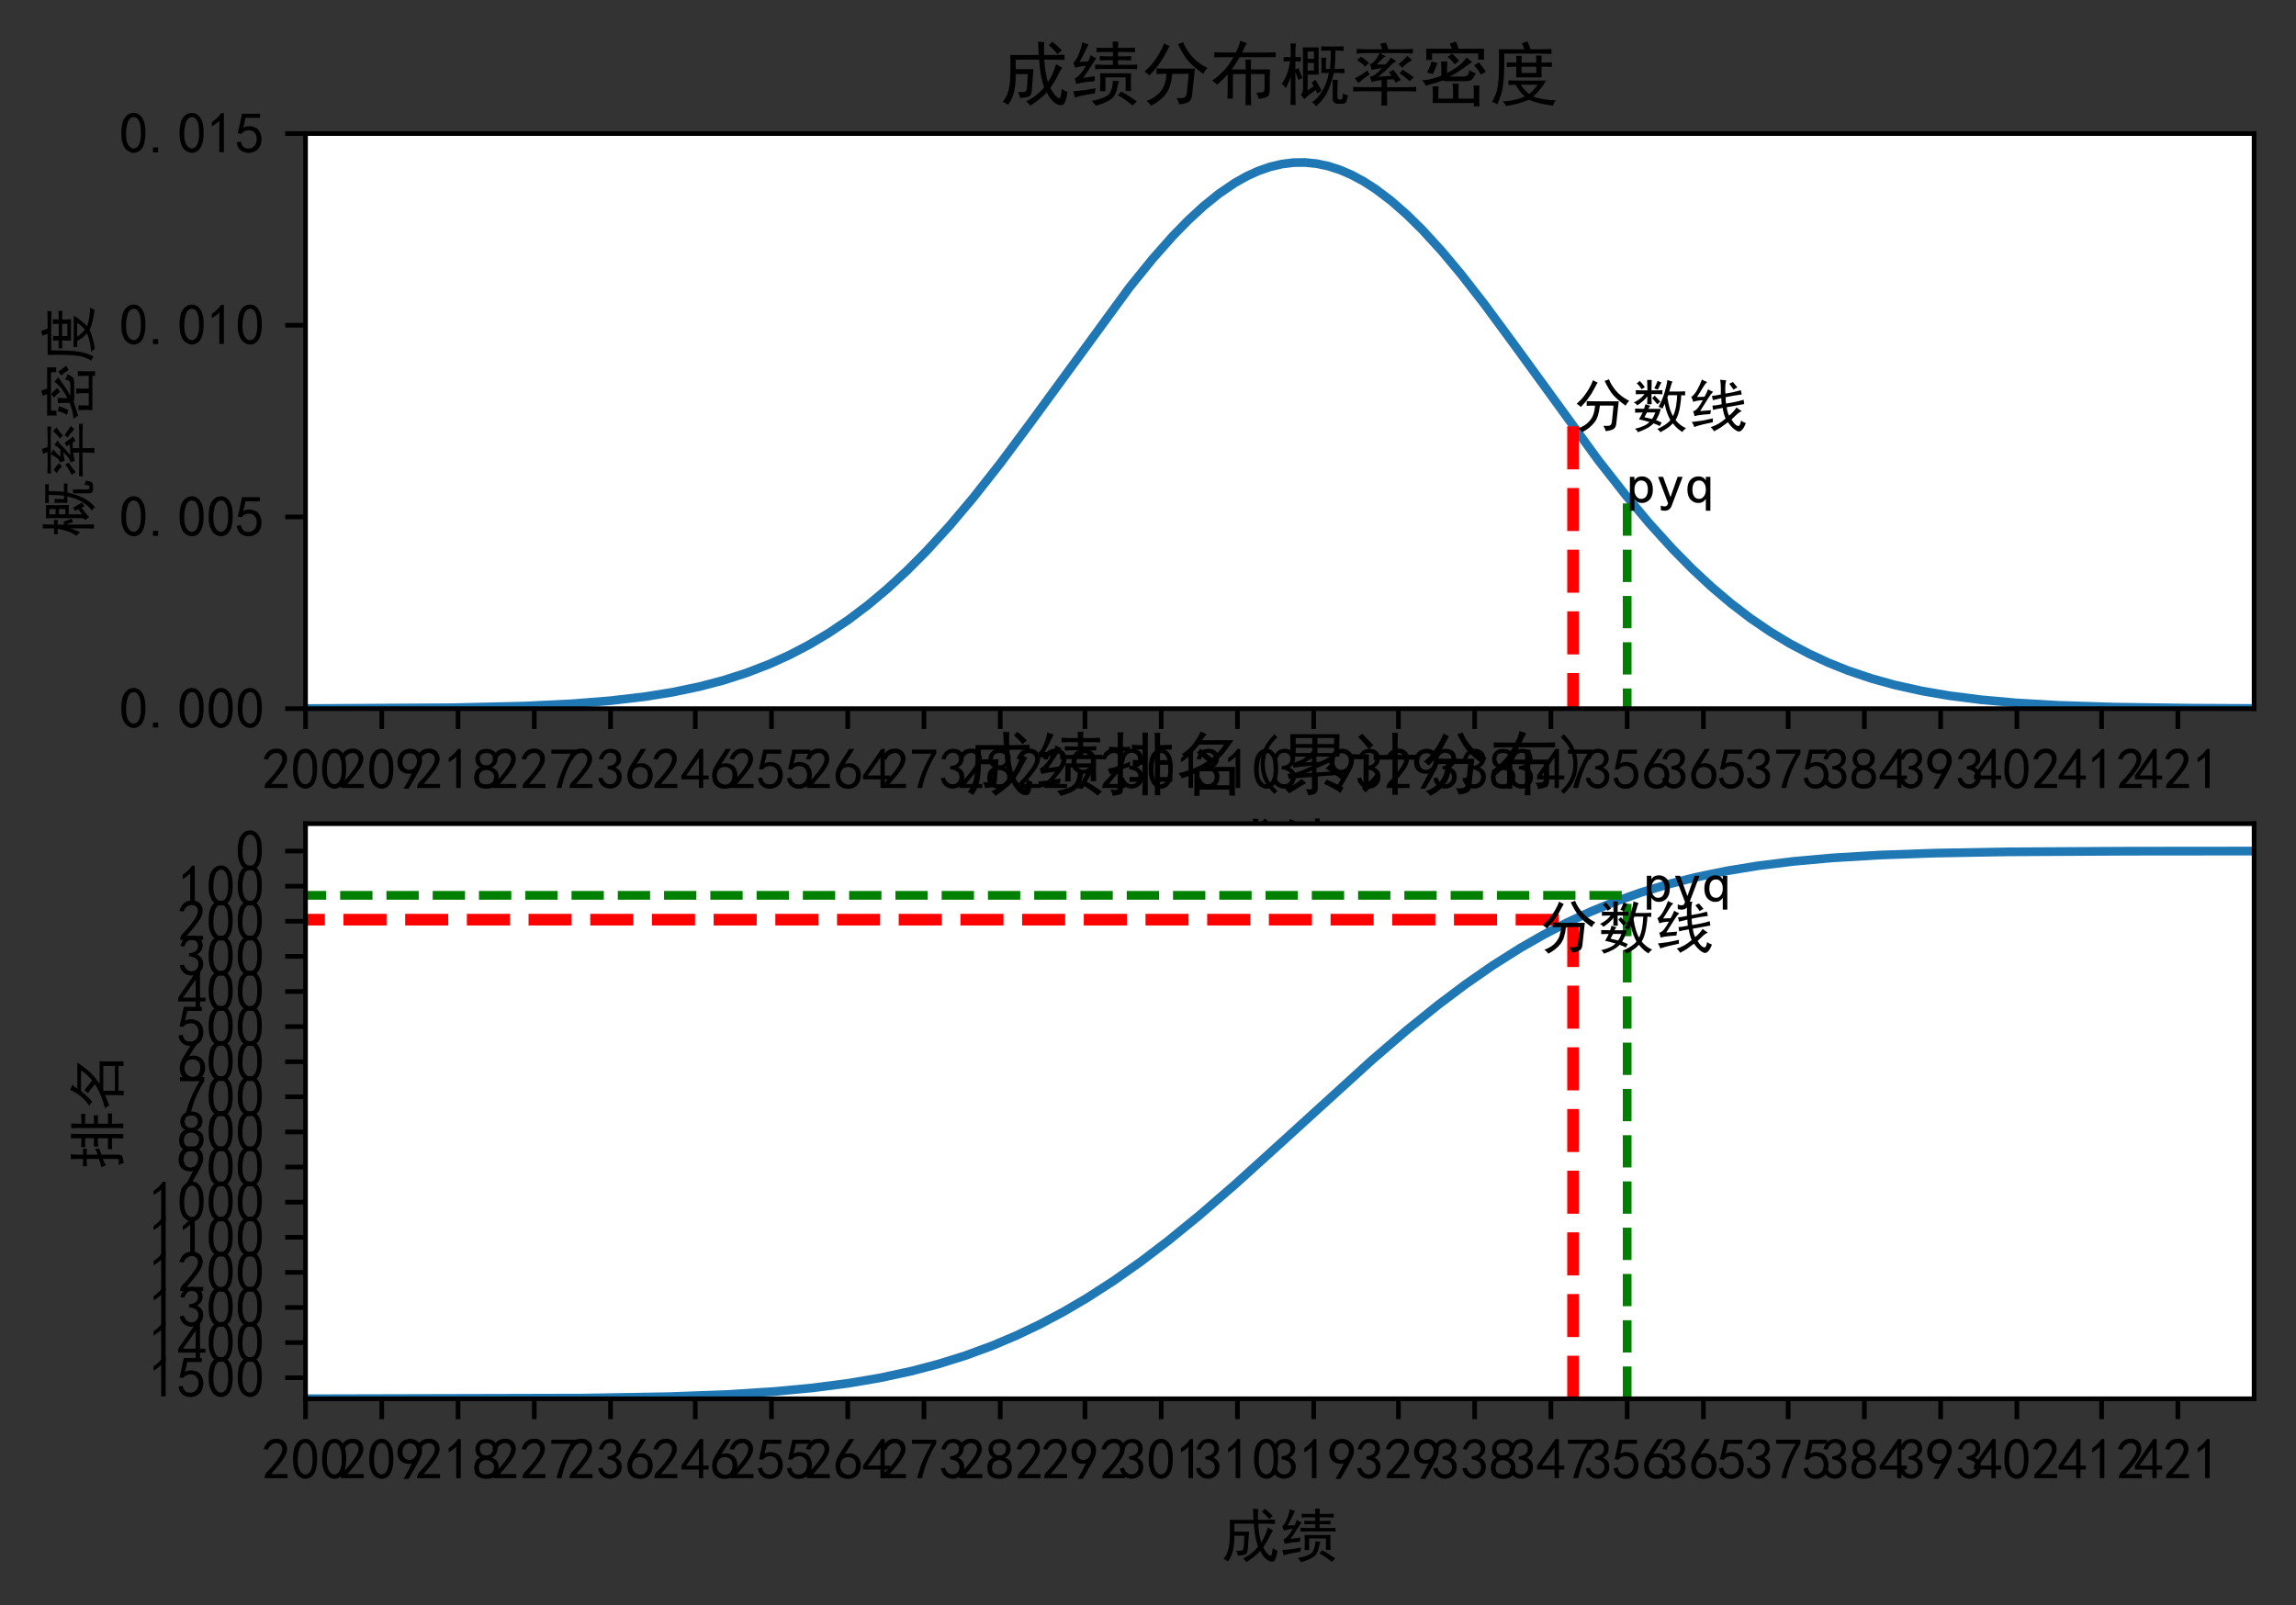 <?xml version="1.0" encoding="utf-8" standalone="no"?>
<!DOCTYPE svg PUBLIC "-//W3C//DTD SVG 1.1//EN"
  "http://www.w3.org/Graphics/SVG/1.1/DTD/svg11.dtd">
<!-- Created with matplotlib (https://matplotlib.org/) -->
<svg height="275.895pt" version="1.1" viewBox="0 0 394.497 275.895" width="394.497pt" xmlns="http://www.w3.org/2000/svg" xmlns:xlink="http://www.w3.org/1999/xlink">
 <rect x="0" y="0" width="394.497" height="275.895" fill="#333333" stroke="none"/>
 <defs>
  <style type="text/css">
*{stroke-linecap:butt;stroke-linejoin:round;}
  </style>
 </defs>
 <g id="figure_1">
  <g id="patch_1">
   <path d="M 0 275.895 
L 394.497 275.895 
L 394.497 0 
L 0 0 
z
" style="fill:none;"/>
  </g>
  <g id="axes_1">
   <g id="patch_2">
    <path d="M 52.497 121.786 
L 387.297 121.786 
L 387.297 22.95 
L 52.497 22.95 
z
" style="fill:#ffffff;"/>
   </g>
   <g id="matplotlib.axis_1">
    <g id="xtick_1">
     <g id="line2d_1">
      <defs>
       <path d="M 0 0 
L 0 3.5 
" id="m96fbfc36d5" style="stroke:#000000;stroke-width:0.8;"/>
      </defs>
      <g>
       <use style="stroke:#000000;stroke-width:0.8;" x="52.497" xlink:href="#m96fbfc36d5" y="121.786"/>
      </g>
     </g>
     <g id="text_1">
      <!-- 200 -->
      <defs>
       <path d="M 4.688 3.906 
Q 5.078 9.766 10.156 14.453 
Q 15.234 19.141 23.047 29.094 
Q 30.859 39.062 33.203 44.531 
Q 35.547 50 34.953 53.906 
Q 34.375 57.812 31.25 60.344 
Q 28.125 62.891 24.016 62.5 
Q 19.922 62.109 16.203 59.375 
Q 12.5 56.641 10.547 51.172 
L 3.125 52.344 
Q 6.25 61.328 11.125 65.422 
Q 16.016 69.531 22.656 69.922 
Q 26.562 70.312 29.688 69.719 
Q 32.812 69.141 36.125 66.984 
Q 39.453 64.844 41.594 60.547 
Q 43.75 56.25 43.156 50.188 
Q 42.578 44.141 37.109 35.734 
Q 31.641 27.344 16.016 9.375 
L 44.141 9.375 
L 44.141 2.344 
L 4.688 2.344 
z
" id="SimHei-50"/>
       <path d="M 3.125 29.297 
Q 3.906 50 6.438 56.047 
Q 8.984 62.109 13.672 66.016 
Q 18.359 69.922 25.188 69.922 
Q 32.031 69.922 37.109 64.25 
Q 42.188 58.594 43.75 50 
Q 45.312 41.406 44.719 30.266 
Q 44.141 19.141 40.812 12.109 
Q 37.5 5.078 30.859 2.344 
Q 24.219 -0.391 17.578 2.922 
Q 10.938 6.25 8.203 11.719 
Q 5.469 17.188 4.297 23.234 
Q 3.125 29.297 3.906 50 
z
M 12.891 52.734 
Q 10.547 31.25 12.5 22.844 
Q 14.453 14.453 18.938 10.938 
Q 23.438 7.422 28.125 9.562 
Q 32.812 11.719 34.953 18.156 
Q 37.109 24.609 37.109 32.219 
Q 37.109 39.844 36.516 46.094 
Q 35.938 52.344 33 57.422 
Q 30.078 62.5 25.188 62.688 
Q 20.312 62.891 16.594 57.812 
Q 12.891 52.734 10.547 31.25 
z
" id="SimHei-48"/>
      </defs>
      <g transform="translate(44.997 135.661)scale(0.1 -0.1)">
       <use xlink:href="#SimHei-50"/>
       <use x="50" xlink:href="#SimHei-48"/>
       <use x="100" xlink:href="#SimHei-48"/>
      </g>
     </g>
    </g>
    <g id="xtick_2">
     <g id="line2d_2">
      <g>
       <use style="stroke:#000000;stroke-width:0.8;" x="65.598" xlink:href="#m96fbfc36d5" y="121.786"/>
      </g>
     </g>
     <g id="text_2">
      <!-- 209 -->
      <defs>
       <path d="M 12.5 1.172 
Q 21.094 15.625 26.562 27.344 
Q 16.797 25.781 10.344 29.875 
Q 3.906 33.984 2.531 41.016 
Q 1.172 48.047 2.734 53.703 
Q 4.297 59.375 7.609 63.078 
Q 10.938 66.797 15.625 68.359 
Q 20.312 69.922 24.016 69.922 
Q 27.734 69.922 31.641 68.359 
Q 35.547 66.797 38.672 63.672 
Q 41.797 60.547 42.969 57.219 
Q 44.141 53.906 44.141 48.625 
Q 44.141 43.359 40.234 35.156 
Q 36.328 26.953 21.094 1.172 
z
M 9.766 50 
Q 10.938 39.844 14.641 36.516 
Q 18.359 33.203 22.656 33.594 
Q 26.953 33.984 29.484 35.938 
Q 32.031 37.891 34.375 42.578 
Q 35.938 48.438 35.156 52.531 
Q 34.375 56.641 31.047 59.375 
Q 27.734 62.109 23.828 62.109 
Q 21.484 62.5 17.766 60.938 
Q 14.062 59.375 11.906 54.688 
Q 9.766 50 10.938 39.844 
z
" id="SimHei-57"/>
      </defs>
      <g transform="translate(58.098 135.661)scale(0.1 -0.1)">
       <use xlink:href="#SimHei-50"/>
       <use x="50" xlink:href="#SimHei-48"/>
       <use x="100" xlink:href="#SimHei-57"/>
      </g>
     </g>
    </g>
    <g id="xtick_3">
     <g id="line2d_3">
      <g>
       <use style="stroke:#000000;stroke-width:0.8;" x="78.699" xlink:href="#m96fbfc36d5" y="121.786"/>
      </g>
     </g>
     <g id="text_3">
      <!-- 218 -->
      <defs>
       <path d="M 21.875 56.25 
Q 16.797 51.172 8.984 46.484 
L 8.984 53.906 
Q 18.75 60.547 25 69.531 
L 29.688 69.531 
L 29.688 2.344 
L 21.875 2.344 
z
" id="SimHei-49"/>
       <path d="M 2.734 16.797 
Q 2.734 26.172 5.078 30.656 
Q 7.422 35.156 12.891 37.891 
Q 8.203 40.625 6.641 43.938 
Q 5.078 47.266 4.875 51.562 
Q 4.688 55.859 6.047 58.984 
Q 7.422 62.109 10.156 64.844 
Q 12.891 67.578 16.203 68.547 
Q 19.531 69.531 23.438 69.531 
Q 27.344 69.531 30.469 68.75 
Q 33.594 67.969 37.109 65.422 
Q 40.625 62.891 42.188 58.203 
Q 43.75 53.516 41.984 47.266 
Q 40.234 41.016 32.812 37.5 
Q 39.453 35.547 42.188 31.438 
Q 44.922 27.344 44.922 21.484 
Q 44.922 15.625 43.156 12.109 
Q 41.406 8.594 39.25 6.25 
Q 37.109 3.906 33.391 2.531 
Q 29.688 1.172 24.016 1.172 
Q 18.359 1.172 14.25 2.531 
Q 10.156 3.906 7.422 6.641 
Q 4.688 9.375 3.703 13.078 
Q 2.734 16.797 2.734 26.172 
z
M 10.938 26.562 
Q 10.547 17.188 12.297 13.672 
Q 14.062 10.156 18.75 9.172 
Q 23.438 8.203 28.516 9.375 
Q 33.594 10.547 35.547 14.844 
Q 37.5 19.141 36.906 23.438 
Q 36.328 27.734 32.031 30.656 
Q 27.734 33.594 22.656 33.203 
Q 17.578 32.812 14.25 29.688 
Q 10.938 26.562 10.547 17.188 
z
M 12.109 56.25 
Q 12.109 48.438 14.844 44.922 
Q 17.578 41.406 23.438 41.406 
Q 29.297 41.406 32.219 44.922 
Q 35.156 48.438 34.953 53.312 
Q 34.766 58.203 31.438 60.547 
Q 28.125 62.891 22.453 62.5 
Q 16.797 62.109 14.453 59.172 
Q 12.109 56.25 12.109 48.438 
z
" id="SimHei-56"/>
      </defs>
      <g transform="translate(71.199 135.661)scale(0.1 -0.1)">
       <use xlink:href="#SimHei-50"/>
       <use x="50" xlink:href="#SimHei-49"/>
       <use x="100" xlink:href="#SimHei-56"/>
      </g>
     </g>
    </g>
    <g id="xtick_4">
     <g id="line2d_4">
      <g>
       <use style="stroke:#000000;stroke-width:0.8;" x="91.799" xlink:href="#m96fbfc36d5" y="121.786"/>
      </g>
     </g>
     <g id="text_4">
      <!-- 227 -->
      <defs>
       <path d="M 13.281 2.344 
Q 20.312 32.031 37.891 61.328 
L 4.297 61.328 
L 4.297 68.359 
L 46.094 68.359 
L 46.094 61.719 
Q 27.734 32.031 21.875 2.344 
L 13.281 2.344 
z
" id="SimHei-55"/>
      </defs>
      <g transform="translate(84.299 135.661)scale(0.1 -0.1)">
       <use xlink:href="#SimHei-50"/>
       <use x="50" xlink:href="#SimHei-50"/>
       <use x="100" xlink:href="#SimHei-55"/>
      </g>
     </g>
    </g>
    <g id="xtick_5">
     <g id="line2d_5">
      <g>
       <use style="stroke:#000000;stroke-width:0.8;" x="104.9" xlink:href="#m96fbfc36d5" y="121.786"/>
      </g>
     </g>
     <g id="text_5">
      <!-- 236 -->
      <defs>
       <path d="M 3.906 19.141 
L 10.938 20.312 
Q 12.5 15.234 16.016 11.906 
Q 19.531 8.594 24.797 8.781 
Q 30.078 8.984 33.203 13.078 
Q 36.328 17.188 35.938 22.453 
Q 35.547 27.734 31.828 30.656 
Q 28.125 33.594 19.922 34.766 
L 19.922 39.844 
Q 28.125 40.625 31.828 44.141 
Q 35.547 47.656 35.156 53.312 
Q 34.766 58.984 30.078 61.516 
Q 25.391 64.062 20.109 62.109 
Q 14.844 60.156 11.719 51.172 
L 4.688 52.344 
Q 7.031 59.375 11.125 64.062 
Q 15.234 68.75 22.266 69.531 
Q 29.297 70.312 34.562 67.766 
Q 39.844 65.234 41.984 59.953 
Q 44.141 54.688 42.578 48.438 
Q 41.016 42.188 33.594 37.5 
Q 39.062 35.156 41.984 30.469 
Q 44.922 25.781 43.938 18.156 
Q 42.969 10.547 37.109 5.859 
Q 31.25 1.172 23.828 1.359 
Q 16.406 1.562 10.938 6.047 
Q 5.469 10.547 3.906 19.141 
z
" id="SimHei-51"/>
       <path d="M 3.516 19.531 
Q 4.297 30.859 6.047 34.766 
Q 7.812 38.672 11.328 44.531 
L 27.344 69.531 
L 36.328 69.531 
L 19.922 43.75 
Q 30.469 46.484 36.719 42.969 
Q 42.969 39.453 45.109 34.953 
Q 47.266 30.469 47.453 25.188 
Q 47.656 19.922 45.891 14.844 
Q 44.141 9.766 39.641 5.656 
Q 35.156 1.562 27.141 1.172 
Q 19.141 0.781 13.469 4.094 
Q 7.812 7.422 5.656 13.469 
Q 3.516 19.531 4.297 30.859 
z
M 12.5 16.016 
Q 19.531 8.594 25.391 8.203 
Q 31.25 7.812 35.156 12.109 
Q 39.062 16.406 39.062 24.609 
Q 39.062 32.812 34.172 35.938 
Q 29.297 39.062 23.234 38.281 
Q 17.188 37.5 14.453 32.422 
Q 11.719 27.344 12.109 21.672 
Q 12.5 16.016 19.531 8.594 
z
" id="SimHei-54"/>
      </defs>
      <g transform="translate(97.4 135.661)scale(0.1 -0.1)">
       <use xlink:href="#SimHei-50"/>
       <use x="50" xlink:href="#SimHei-51"/>
       <use x="100" xlink:href="#SimHei-54"/>
      </g>
     </g>
    </g>
    <g id="xtick_6">
     <g id="line2d_6">
      <g>
       <use style="stroke:#000000;stroke-width:0.8;" x="119.457" xlink:href="#m96fbfc36d5" y="121.786"/>
      </g>
     </g>
     <g id="text_6">
      <!-- 246 -->
      <defs>
       <path d="M 31.25 17.188 
L 1.172 17.188 
L 1.172 23.828 
L 32.812 69.531 
L 38.672 69.531 
L 38.672 23.828 
L 48.047 23.828 
L 48.047 17.188 
L 38.672 17.188 
L 38.672 2.344 
L 31.25 2.344 
z
M 31.25 23.828 
L 31.25 54.688 
L 9.375 23.828 
z
" id="SimHei-52"/>
      </defs>
      <g transform="translate(111.957 135.661)scale(0.1 -0.1)">
       <use xlink:href="#SimHei-50"/>
       <use x="50" xlink:href="#SimHei-52"/>
       <use x="100" xlink:href="#SimHei-54"/>
      </g>
     </g>
    </g>
    <g id="xtick_7">
     <g id="line2d_7">
      <g>
       <use style="stroke:#000000;stroke-width:0.8;" x="132.558" xlink:href="#m96fbfc36d5" y="121.786"/>
      </g>
     </g>
     <g id="text_7">
      <!-- 255 -->
      <defs>
       <path d="M 8.594 20.703 
Q 11.328 10.156 17.969 8.984 
Q 24.609 7.812 28.703 10.344 
Q 32.812 12.891 34.562 16.984 
Q 36.328 21.094 36.125 26.172 
Q 35.938 31.25 33.391 34.766 
Q 30.859 38.281 26.953 39.453 
Q 23.047 40.625 18.156 39.453 
Q 13.281 38.281 10.156 33.984 
L 3.516 34.766 
Q 4.297 37.109 10.938 68.359 
L 41.797 68.359 
L 41.797 61.328 
L 16.797 61.328 
Q 14.844 50.781 12.891 44.531 
Q 18.75 47.266 23.828 47.062 
Q 28.906 46.875 33.594 44.719 
Q 38.281 42.578 40.422 38.859 
Q 42.578 35.156 43.547 31.438 
Q 44.531 27.734 44.328 23.438 
Q 44.141 19.141 42.578 14.641 
Q 41.016 10.156 37.891 7.219 
Q 34.766 4.297 30.266 2.531 
Q 25.781 0.781 19.922 1.172 
Q 14.062 1.562 8.781 5.469 
Q 3.516 9.375 1.562 18.75 
z
" id="SimHei-53"/>
      </defs>
      <g transform="translate(125.058 135.661)scale(0.1 -0.1)">
       <use xlink:href="#SimHei-50"/>
       <use x="50" xlink:href="#SimHei-53"/>
       <use x="100" xlink:href="#SimHei-53"/>
      </g>
     </g>
    </g>
    <g id="xtick_8">
     <g id="line2d_8">
      <g>
       <use style="stroke:#000000;stroke-width:0.8;" x="145.659" xlink:href="#m96fbfc36d5" y="121.786"/>
      </g>
     </g>
     <g id="text_8">
      <!-- 264 -->
      <g transform="translate(138.159 135.661)scale(0.1 -0.1)">
       <use xlink:href="#SimHei-50"/>
       <use x="50" xlink:href="#SimHei-54"/>
       <use x="100" xlink:href="#SimHei-52"/>
      </g>
     </g>
    </g>
    <g id="xtick_9">
     <g id="line2d_9">
      <g>
       <use style="stroke:#000000;stroke-width:0.8;" x="158.759" xlink:href="#m96fbfc36d5" y="121.786"/>
      </g>
     </g>
     <g id="text_9">
      <!-- 273 -->
      <g transform="translate(151.259 135.661)scale(0.1 -0.1)">
       <use xlink:href="#SimHei-50"/>
       <use x="50" xlink:href="#SimHei-55"/>
       <use x="100" xlink:href="#SimHei-51"/>
      </g>
     </g>
    </g>
    <g id="xtick_10">
     <g id="line2d_10">
      <g>
       <use style="stroke:#000000;stroke-width:0.8;" x="171.86" xlink:href="#m96fbfc36d5" y="121.786"/>
      </g>
     </g>
     <g id="text_10">
      <!-- 282 -->
      <g transform="translate(164.36 135.661)scale(0.1 -0.1)">
       <use xlink:href="#SimHei-50"/>
       <use x="50" xlink:href="#SimHei-56"/>
       <use x="100" xlink:href="#SimHei-50"/>
      </g>
     </g>
    </g>
    <g id="xtick_11">
     <g id="line2d_11">
      <g>
       <use style="stroke:#000000;stroke-width:0.8;" x="186.417" xlink:href="#m96fbfc36d5" y="121.786"/>
      </g>
     </g>
     <g id="text_11">
      <!-- 292 -->
      <g transform="translate(178.917 135.661)scale(0.1 -0.1)">
       <use xlink:href="#SimHei-50"/>
       <use x="50" xlink:href="#SimHei-57"/>
       <use x="100" xlink:href="#SimHei-50"/>
      </g>
     </g>
    </g>
    <g id="xtick_12">
     <g id="line2d_12">
      <g>
       <use style="stroke:#000000;stroke-width:0.8;" x="199.518" xlink:href="#m96fbfc36d5" y="121.786"/>
      </g>
     </g>
     <g id="text_12">
      <!-- 301 -->
      <g transform="translate(192.018 135.661)scale(0.1 -0.1)">
       <use xlink:href="#SimHei-51"/>
       <use x="50" xlink:href="#SimHei-48"/>
       <use x="100" xlink:href="#SimHei-49"/>
      </g>
     </g>
    </g>
    <g id="xtick_13">
     <g id="line2d_13">
      <g>
       <use style="stroke:#000000;stroke-width:0.8;" x="212.619" xlink:href="#m96fbfc36d5" y="121.786"/>
      </g>
     </g>
     <g id="text_13">
      <!-- 310 -->
      <g transform="translate(205.119 135.661)scale(0.1 -0.1)">
       <use xlink:href="#SimHei-51"/>
       <use x="50" xlink:href="#SimHei-49"/>
       <use x="100" xlink:href="#SimHei-48"/>
      </g>
     </g>
    </g>
    <g id="xtick_14">
     <g id="line2d_14">
      <g>
       <use style="stroke:#000000;stroke-width:0.8;" x="225.719" xlink:href="#m96fbfc36d5" y="121.786"/>
      </g>
     </g>
     <g id="text_14">
      <!-- 319 -->
      <g transform="translate(218.219 135.661)scale(0.1 -0.1)">
       <use xlink:href="#SimHei-51"/>
       <use x="50" xlink:href="#SimHei-49"/>
       <use x="100" xlink:href="#SimHei-57"/>
      </g>
     </g>
    </g>
    <g id="xtick_15">
     <g id="line2d_15">
      <g>
       <use style="stroke:#000000;stroke-width:0.8;" x="240.276" xlink:href="#m96fbfc36d5" y="121.786"/>
      </g>
     </g>
     <g id="text_15">
      <!-- 329 -->
      <g transform="translate(232.776 135.661)scale(0.1 -0.1)">
       <use xlink:href="#SimHei-51"/>
       <use x="50" xlink:href="#SimHei-50"/>
       <use x="100" xlink:href="#SimHei-57"/>
      </g>
     </g>
    </g>
    <g id="xtick_16">
     <g id="line2d_16">
      <g>
       <use style="stroke:#000000;stroke-width:0.8;" x="253.377" xlink:href="#m96fbfc36d5" y="121.786"/>
      </g>
     </g>
     <g id="text_16">
      <!-- 338 -->
      <g transform="translate(245.877 135.661)scale(0.1 -0.1)">
       <use xlink:href="#SimHei-51"/>
       <use x="50" xlink:href="#SimHei-51"/>
       <use x="100" xlink:href="#SimHei-56"/>
      </g>
     </g>
    </g>
    <g id="xtick_17">
     <g id="line2d_17">
      <g>
       <use style="stroke:#000000;stroke-width:0.8;" x="266.478" xlink:href="#m96fbfc36d5" y="121.786"/>
      </g>
     </g>
     <g id="text_17">
      <!-- 347 -->
      <g transform="translate(258.978 135.661)scale(0.1 -0.1)">
       <use xlink:href="#SimHei-51"/>
       <use x="50" xlink:href="#SimHei-52"/>
       <use x="100" xlink:href="#SimHei-55"/>
      </g>
     </g>
    </g>
    <g id="xtick_18">
     <g id="line2d_18">
      <g>
       <use style="stroke:#000000;stroke-width:0.8;" x="279.579" xlink:href="#m96fbfc36d5" y="121.786"/>
      </g>
     </g>
     <g id="text_18">
      <!-- 356 -->
      <g transform="translate(272.079 135.661)scale(0.1 -0.1)">
       <use xlink:href="#SimHei-51"/>
       <use x="50" xlink:href="#SimHei-53"/>
       <use x="100" xlink:href="#SimHei-54"/>
      </g>
     </g>
    </g>
    <g id="xtick_19">
     <g id="line2d_19">
      <g>
       <use style="stroke:#000000;stroke-width:0.8;" x="292.679" xlink:href="#m96fbfc36d5" y="121.786"/>
      </g>
     </g>
     <g id="text_19">
      <!-- 365 -->
      <g transform="translate(285.179 135.661)scale(0.1 -0.1)">
       <use xlink:href="#SimHei-51"/>
       <use x="50" xlink:href="#SimHei-54"/>
       <use x="100" xlink:href="#SimHei-53"/>
      </g>
     </g>
    </g>
    <g id="xtick_20">
     <g id="line2d_20">
      <g>
       <use style="stroke:#000000;stroke-width:0.8;" x="307.236" xlink:href="#m96fbfc36d5" y="121.786"/>
      </g>
     </g>
     <g id="text_20">
      <!-- 375 -->
      <g transform="translate(299.736 135.661)scale(0.1 -0.1)">
       <use xlink:href="#SimHei-51"/>
       <use x="50" xlink:href="#SimHei-55"/>
       <use x="100" xlink:href="#SimHei-53"/>
      </g>
     </g>
    </g>
    <g id="xtick_21">
     <g id="line2d_21">
      <g>
       <use style="stroke:#000000;stroke-width:0.8;" x="320.337" xlink:href="#m96fbfc36d5" y="121.786"/>
      </g>
     </g>
     <g id="text_21">
      <!-- 384 -->
      <g transform="translate(312.837 135.661)scale(0.1 -0.1)">
       <use xlink:href="#SimHei-51"/>
       <use x="50" xlink:href="#SimHei-56"/>
       <use x="100" xlink:href="#SimHei-52"/>
      </g>
     </g>
    </g>
    <g id="xtick_22">
     <g id="line2d_22">
      <g>
       <use style="stroke:#000000;stroke-width:0.8;" x="333.438" xlink:href="#m96fbfc36d5" y="121.786"/>
      </g>
     </g>
     <g id="text_22">
      <!-- 393 -->
      <g transform="translate(325.938 135.661)scale(0.1 -0.1)">
       <use xlink:href="#SimHei-51"/>
       <use x="50" xlink:href="#SimHei-57"/>
       <use x="100" xlink:href="#SimHei-51"/>
      </g>
     </g>
    </g>
    <g id="xtick_23">
     <g id="line2d_23">
      <g>
       <use style="stroke:#000000;stroke-width:0.8;" x="346.539" xlink:href="#m96fbfc36d5" y="121.786"/>
      </g>
     </g>
     <g id="text_23">
      <!-- 402 -->
      <g transform="translate(339.039 135.661)scale(0.1 -0.1)">
       <use xlink:href="#SimHei-52"/>
       <use x="50" xlink:href="#SimHei-48"/>
       <use x="100" xlink:href="#SimHei-50"/>
      </g>
     </g>
    </g>
    <g id="xtick_24">
     <g id="line2d_24">
      <g>
       <use style="stroke:#000000;stroke-width:0.8;" x="361.095" xlink:href="#m96fbfc36d5" y="121.786"/>
      </g>
     </g>
     <g id="text_24">
      <!-- 412 -->
      <g transform="translate(353.595 135.661)scale(0.1 -0.1)">
       <use xlink:href="#SimHei-52"/>
       <use x="50" xlink:href="#SimHei-49"/>
       <use x="100" xlink:href="#SimHei-50"/>
      </g>
     </g>
    </g>
    <g id="xtick_25">
     <g id="line2d_25">
      <g>
       <use style="stroke:#000000;stroke-width:0.8;" x="374.196" xlink:href="#m96fbfc36d5" y="121.786"/>
      </g>
     </g>
     <g id="text_25">
      <!-- 421 -->
      <g transform="translate(366.696 135.661)scale(0.1 -0.1)">
       <use xlink:href="#SimHei-52"/>
       <use x="50" xlink:href="#SimHei-50"/>
       <use x="100" xlink:href="#SimHei-49"/>
      </g>
     </g>
    </g>
    <g id="text_26">
     <!-- 成绩 -->
     <defs>
      <path d="M 54.688 62.5 
Q 54.297 73.828 53.906 81.641 
Q 58.594 81.25 62.891 80.859 
Q 62.109 75.781 62.5 62.5 
L 73.828 62.5 
Q 82.031 62.5 91.797 62.891 
L 91.797 55.469 
Q 81.641 55.859 73.828 55.859 
L 62.891 55.859 
Q 63.281 41.016 67.969 23.438 
Q 75.391 34.766 79.688 49.609 
Q 83.594 46.484 88.672 44.141 
Q 85.547 40.625 81.641 32.422 
Q 77.734 24.219 71.484 15.234 
Q 75 8.203 79.094 4.094 
Q 83.203 0 84.766 0.578 
Q 86.328 1.172 87.891 14.062 
Q 91.797 10.938 96.094 9.375 
Q 93.359 -6.641 90.031 -8.391 
Q 86.719 -10.156 82.031 -8.391 
Q 77.344 -6.641 73.234 -1.75 
Q 69.141 3.125 66.406 8.984 
Q 57.031 -1.172 42.578 -10.156 
Q 40.625 -6.641 36.719 -3.906 
Q 44.531 -0.391 51.75 5.469 
Q 58.984 11.328 62.5 16.406 
Q 59.766 23.828 57.812 34.562 
Q 55.859 45.312 55.469 55.859 
L 21.875 55.859 
L 21.875 42.188 
L 47.266 42.188 
Q 46.484 35.156 46.094 27.734 
L 44.922 12.109 
Q 44.531 4.688 40.812 3.125 
Q 37.109 1.562 28.125 0.781 
Q 27.734 4.297 25 9.375 
Q 34.766 8.984 36.328 10.547 
Q 37.891 12.109 38.281 19.531 
L 39.062 35.156 
L 21.875 35.156 
Q 21.875 19.922 19.531 9.766 
Q 17.188 -0.391 10.938 -8.984 
Q 6.641 -5.859 3.125 -4.688 
Q 8.203 1.562 10.156 7.219 
Q 12.109 12.891 13.078 19.531 
Q 14.062 26.172 14.25 38.281 
Q 14.453 50.391 14.062 62.5 
L 54.688 62.5 
z
M 74.219 81.641 
Q 82.031 75.391 87.891 69.141 
Q 84.375 66.406 81.641 63.672 
Q 76.953 69.922 69.141 76.562 
Q 71.875 78.906 74.219 81.641 
z
" id="SimHei-25104"/>
      <path d="M 60.938 72.656 
Q 60.938 76.172 60.547 81.641 
L 68.75 81.641 
Q 68.359 76.562 68.359 72.656 
L 82.422 72.656 
Q 86.328 72.656 92.578 73.047 
L 92.578 66.406 
Q 86.719 66.797 81.641 66.797 
L 68.359 66.797 
L 68.359 60.547 
L 77.734 60.547 
Q 80.859 60.547 87.109 60.938 
L 87.109 54.688 
Q 81.25 55.078 77.734 55.078 
L 68.359 55.078 
L 68.359 48.438 
L 87.5 48.438 
Q 89.062 48.438 95.703 48.828 
L 95.703 42.188 
Q 89.062 42.578 84.766 42.578 
L 46.094 42.578 
Q 41.406 42.578 35.547 42.188 
L 35.547 48.828 
Q 41.406 48.438 45.703 48.438 
L 60.938 48.438 
L 60.938 55.078 
L 52.344 55.078 
Q 48.438 55.078 42.188 54.688 
L 42.188 60.938 
Q 48.438 60.547 52.344 60.547 
L 60.938 60.547 
L 60.938 66.797 
L 47.656 66.797 
Q 43.75 66.797 37.5 66.406 
L 37.5 73.047 
Q 44.922 72.656 47.266 72.656 
z
M 37.5 57.812 
Q 35.547 55.859 31.25 48.828 
Q 26.953 41.797 18.359 29.688 
Q 21.875 30.078 35.156 32.031 
Q 34.766 27.344 34.766 25 
Q 29.297 24.609 21.875 23.625 
Q 14.453 22.656 8.594 21.094 
Q 7.422 25.391 6.25 28.906 
Q 9.766 30.078 14.25 35.156 
Q 18.75 40.234 22.266 46.875 
Q 18.359 46.875 14.641 46.094 
Q 10.938 45.312 7.031 44.141 
Q 5.859 47.656 4.297 51.562 
Q 8.203 54.297 12.109 63.672 
Q 16.016 73.047 17.188 80.859 
Q 22.266 78.516 26.172 77.734 
Q 24.219 74.219 21.094 67.578 
Q 17.969 60.938 13.281 52.734 
Q 16.406 52.734 25.391 53.125 
Q 28.125 58.594 29.297 62.5 
Q 32.422 59.766 37.5 57.812 
z
M 87.109 36.328 
Q 86.719 31.641 86.719 24.219 
Q 86.719 17.188 87.109 10.938 
L 79.297 10.938 
L 79.297 30.469 
L 50.391 30.469 
L 50.391 10.547 
L 42.578 10.547 
Q 42.969 18.75 42.969 24.609 
Q 42.969 30.859 42.578 36.328 
L 87.109 36.328 
z
M 69.922 25 
Q 68.359 22.266 67.375 16.406 
Q 66.406 10.547 64.062 5.859 
Q 61.719 1.172 55.469 -2.734 
Q 49.219 -6.641 36.328 -10.156 
Q 34.375 -6.641 30.859 -3.125 
Q 52.344 0.781 56.641 8.203 
Q 60.938 15.625 60.938 25.391 
Q 65.625 25.391 69.922 25 
z
M 36.328 14.844 
Q 35.547 11.328 35.156 7.422 
Q 31.25 7.031 23.234 5.656 
Q 15.234 4.297 6.641 1.562 
Q 5.469 6.641 4.297 10.547 
Q 14.844 11.328 21.484 12.297 
Q 28.125 13.281 36.328 14.844 
z
M 72.656 10.156 
Q 76.953 8.203 82.219 4.875 
Q 87.5 1.562 95.312 -3.906 
Q 92.188 -6.641 89.062 -9.766 
Q 83.984 -5.469 79.875 -2.531 
Q 75.781 0.391 67.969 5.078 
Q 71.094 7.812 72.656 10.156 
z
" id="SimHei-32489"/>
     </defs>
     <g transform="translate(209.897 148.841)scale(0.1 -0.1)">
      <use xlink:href="#SimHei-25104"/>
      <use x="100" xlink:href="#SimHei-32489"/>
     </g>
    </g>
   </g>
   <g id="matplotlib.axis_2">
    <g id="ytick_1">
     <g id="line2d_26">
      <defs>
       <path d="M 0 0 
L -3.5 0 
" id="m39189b4ae7" style="stroke:#000000;stroke-width:0.8;"/>
      </defs>
      <g>
       <use style="stroke:#000000;stroke-width:0.8;" x="52.497" xlink:href="#m39189b4ae7" y="121.786"/>
      </g>
     </g>
     <g id="text_27">
      <!-- 0.000 -->
      <defs>
       <path d="M 16.797 1.953 
L 7.812 1.953 
L 7.812 10.547 
L 16.797 10.547 
z
" id="SimHei-46"/>
      </defs>
      <g transform="translate(20.497 125.224)scale(0.1 -0.1)">
       <use xlink:href="#SimHei-48"/>
       <use x="50" xlink:href="#SimHei-46"/>
       <use x="100" xlink:href="#SimHei-48"/>
       <use x="150" xlink:href="#SimHei-48"/>
       <use x="200" xlink:href="#SimHei-48"/>
      </g>
     </g>
    </g>
    <g id="ytick_2">
     <g id="line2d_27">
      <g>
       <use style="stroke:#000000;stroke-width:0.8;" x="52.497" xlink:href="#m39189b4ae7" y="88.841"/>
      </g>
     </g>
     <g id="text_28">
      <!-- 0.005 -->
      <g transform="translate(20.497 92.278)scale(0.1 -0.1)">
       <use xlink:href="#SimHei-48"/>
       <use x="50" xlink:href="#SimHei-46"/>
       <use x="100" xlink:href="#SimHei-48"/>
       <use x="150" xlink:href="#SimHei-48"/>
       <use x="200" xlink:href="#SimHei-53"/>
      </g>
     </g>
    </g>
    <g id="ytick_3">
     <g id="line2d_28">
      <g>
       <use style="stroke:#000000;stroke-width:0.8;" x="52.497" xlink:href="#m39189b4ae7" y="55.895"/>
      </g>
     </g>
     <g id="text_29">
      <!-- 0.010 -->
      <g transform="translate(20.497 59.333)scale(0.1 -0.1)">
       <use xlink:href="#SimHei-48"/>
       <use x="50" xlink:href="#SimHei-46"/>
       <use x="100" xlink:href="#SimHei-48"/>
       <use x="150" xlink:href="#SimHei-49"/>
       <use x="200" xlink:href="#SimHei-48"/>
      </g>
     </g>
    </g>
    <g id="ytick_4">
     <g id="line2d_29">
      <g>
       <use style="stroke:#000000;stroke-width:0.8;" x="52.497" xlink:href="#m39189b4ae7" y="22.95"/>
      </g>
     </g>
     <g id="text_30">
      <!-- 0.015 -->
      <g transform="translate(20.497 26.387)scale(0.1 -0.1)">
       <use xlink:href="#SimHei-48"/>
       <use x="50" xlink:href="#SimHei-46"/>
       <use x="100" xlink:href="#SimHei-48"/>
       <use x="150" xlink:href="#SimHei-49"/>
       <use x="200" xlink:href="#SimHei-53"/>
      </g>
     </g>
    </g>
    <g id="text_31">
     <!-- 概率密度 -->
     <defs>
      <path d="M 48.438 17.969 
Q 46.875 21.094 45.312 23.047 
Q 48.047 25 51.172 26.953 
Q 53.516 23.047 55.266 19.719 
Q 57.031 16.406 59.766 11.719 
Q 57.422 9.766 53.516 7.031 
Q 52.734 9.375 51.172 12.5 
Q 48.047 9.766 43.359 6.438 
Q 38.672 3.125 35.156 -0.781 
Q 32.422 3.125 30.078 5.469 
Q 32.812 8.203 33.203 13.672 
L 33.203 62.5 
Q 33.203 69.141 32.812 73.438 
L 55.859 73.438 
Q 55.469 67.578 55.469 54.297 
Q 55.469 41.406 55.859 34.375 
L 39.844 34.375 
L 39.844 11.719 
Q 42.578 13.281 48.438 17.969 
z
M 51.953 -10.938 
Q 50 -7.812 46.094 -5.078 
Q 53.125 -1.172 60.156 9.953 
Q 67.188 21.094 70.312 36.719 
L 59.375 36.719 
Q 59.766 42.578 59.766 48.047 
Q 59.766 53.516 59.375 58.594 
L 66.797 58.594 
Q 66.016 55.469 66.016 50.781 
L 66.016 42.578 
L 71.875 42.578 
Q 73.047 54.688 73.047 68.75 
L 69.141 68.75 
Q 63.672 68.75 59.375 68.359 
L 59.375 75 
Q 64.062 74.609 69.141 74.609 
L 80.469 74.609 
Q 87.891 74.609 91.406 75 
L 91.406 68.359 
Q 88.281 68.75 79.688 68.75 
Q 79.688 57.812 78.516 42.578 
L 83.984 42.578 
Q 87.5 42.578 92.578 42.969 
L 92.578 36.328 
Q 87.5 36.719 84.766 36.719 
L 77.344 36.719 
Q 72.266 16.797 66.984 7.219 
Q 61.719 -2.344 51.953 -10.938 
z
M 15.625 69.141 
Q 15.625 74.219 15.234 78.906 
L 23.047 78.906 
Q 22.266 73.828 22.266 67.188 
L 22.266 59.375 
Q 25.391 59.375 30.078 59.766 
L 30.078 53.125 
Q 25 53.516 22.266 53.516 
L 22.266 41.406 
Q 24.219 42.578 26.562 44.141 
Q 29.688 36.719 32.422 29.297 
Q 28.906 28.516 26.562 26.562 
Q 25 32.031 22.266 38.281 
L 22.266 4.688 
Q 22.266 -1.953 22.656 -8.984 
L 15.234 -8.984 
Q 15.625 -0.781 15.625 4.688 
L 15.625 31.641 
Q 12.891 22.656 8.594 14.844 
Q 7.031 17.969 2.734 21.094 
Q 7.812 28.516 10.344 35.547 
Q 12.891 42.578 14.844 53.516 
Q 7.812 53.516 5.469 53.125 
L 5.469 59.766 
Q 8.594 59.375 15.625 59.375 
z
M 82.812 26.953 
Q 82.422 16.406 82.422 3.516 
Q 82.422 -0.781 84.562 -1.172 
Q 86.719 -1.562 87.891 -1.359 
Q 89.062 -1.172 89.641 0.578 
Q 90.234 2.344 90.234 7.422 
Q 93.75 5.469 97.656 4.688 
Q 96.094 -3.516 94.531 -5.469 
Q 92.969 -7.422 88.281 -7.422 
L 83.594 -7.422 
Q 75 -7.031 75.781 0.781 
Q 75.781 14.453 75.781 26.953 
L 82.812 26.953 
z
M 48.828 40.234 
L 48.828 51.172 
L 39.844 51.172 
L 39.844 40.234 
z
M 48.828 57.031 
L 48.828 67.578 
L 39.844 67.578 
L 39.844 57.031 
z
" id="SimHei-27010"/>
      <path d="M 51.953 80.469 
Q 53.516 76.562 55.469 70.703 
L 75 70.703 
Q 82.031 70.703 90.625 71.094 
L 90.625 64.453 
Q 82.031 65.234 74.609 65.234 
L 43.75 65.234 
Q 46.484 63.281 51.562 60.938 
Q 48.047 58.594 44.922 55.266 
Q 41.797 51.953 38.672 48.828 
L 51.172 48.828 
Q 55.859 53.516 58.984 58.984 
Q 62.5 56.25 66.797 53.516 
Q 61.719 50.781 56.25 44.922 
Q 50.781 39.062 41.016 31.25 
L 60.156 32.812 
Q 58.203 35.156 56.25 37.891 
Q 58.594 38.672 62.5 41.406 
Q 66.406 36.719 73.438 26.562 
Q 69.922 25.391 66.016 22.656 
Q 65.234 25 62.891 27.734 
Q 57.812 27.344 53.516 27.344 
L 53.516 16.406 
L 80.469 16.406 
Q 88.672 16.406 95.312 16.797 
L 95.312 10.156 
Q 89.062 10.547 80.078 10.547 
L 53.516 10.547 
L 53.516 2.734 
Q 53.516 -4.688 53.906 -9.766 
L 45.312 -9.766 
Q 45.703 -4.688 45.703 2.734 
L 45.703 10.547 
L 20.703 10.547 
Q 12.891 10.547 5.078 10.156 
L 5.078 16.797 
Q 12.891 16.406 21.094 16.406 
L 45.703 16.406 
L 45.703 26.562 
Q 42.188 26.172 38.672 25.578 
Q 35.156 25 31.641 23.828 
Q 30.469 27.734 28.906 31.25 
Q 32.422 31.641 36.328 34.375 
Q 40.234 37.109 46.484 43.75 
Q 35.938 42.578 31.641 41.016 
Q 30.859 44.922 28.906 49.609 
Q 32.422 49.609 36.328 54.484 
Q 40.234 59.375 42.969 65.234 
L 26.562 65.234 
Q 17.969 65.234 10.156 64.453 
L 10.156 71.094 
Q 17.969 70.703 24.219 70.703 
L 46.484 70.703 
Q 45.312 75.391 43.75 78.516 
Q 47.266 79.297 51.953 80.469 
z
M 25.391 40.234 
Q 26.953 37.5 28.516 34.375 
Q 24.609 32.031 20.703 29.094 
Q 16.797 26.172 12.5 22.266 
Q 9.766 26.172 7.422 29.297 
Q 12.5 31.641 17.188 34.562 
Q 21.875 37.5 25.391 40.234 
z
M 75.781 41.406 
Q 80.078 38.672 83.391 36.516 
Q 86.719 34.375 91.797 30.469 
Q 88.672 28.125 85.938 25 
Q 82.812 27.734 79.094 30.859 
Q 75.391 33.984 71.484 36.328 
Q 73.828 38.672 75.781 41.406 
z
M 89.453 55.078 
Q 86.719 53.906 82.812 50.969 
Q 78.906 48.047 75 44.141 
Q 72.266 47.656 69.922 49.609 
Q 73.438 51.953 76.172 54.484 
Q 78.906 57.031 82.812 61.328 
Q 86.328 57.812 89.453 55.078 
z
M 16.406 60.156 
Q 22.266 56.25 27.734 51.172 
Q 24.609 48.438 22.266 45.703 
Q 16.797 51.562 10.547 55.078 
Q 13.672 57.812 16.406 60.156 
z
" id="SimHei-29575"/>
      <path d="M 75.391 52.344 
Q 69.922 48.828 61.906 42.969 
Q 53.906 37.109 43.359 31.641 
L 62.891 31.641 
Q 71.094 31.641 71.094 40.625 
Q 75 38.281 80.469 36.328 
Q 76.562 27.734 73.625 26.359 
Q 70.703 25 65.625 25 
L 44.922 25 
Q 34.766 24.609 33.984 26.172 
Q 17.578 20.703 8.984 18.359 
Q 7.422 22.266 3.906 26.172 
Q 13.281 26.953 19.719 28.906 
Q 26.172 30.859 31.25 32.812 
L 31.25 42.969 
Q 31.25 46.875 30.859 53.125 
L 39.844 53.125 
Q 39.453 47.266 39.453 43.359 
L 39.453 36.719 
Q 45.312 39.453 53.516 45.109 
Q 61.719 50.781 67.578 58.984 
Q 69.922 56.641 75.391 52.344 
z
M 19.141 8.594 
Q 19.141 12.891 18.75 17.578 
L 27.344 17.578 
Q 26.953 12.109 26.953 8.203 
L 26.953 0 
L 48.047 0 
L 48.047 10.938 
Q 48.047 14.844 47.266 21.484 
L 56.25 21.484 
Q 55.859 17.188 55.859 10.547 
L 55.859 0 
L 77.734 0 
L 77.734 9.766 
Q 77.734 13.672 77.344 18.75 
L 85.938 18.75 
Q 85.547 14.062 85.547 9.375 
L 85.547 -3.516 
Q 85.547 -6.641 85.938 -10.938 
L 77.734 -10.938 
L 77.734 -6.25 
L 18.75 -6.25 
Q 19.141 -2.344 19.141 1.172 
z
M 83.984 55.859 
L 83.984 64.844 
L 17.969 64.844 
L 17.969 55.469 
L 9.375 55.469 
Q 9.766 57.812 9.766 62.5 
Q 9.766 67.188 9.375 71.484 
L 46.484 71.484 
Q 45.312 75 43.359 78.906 
Q 46.875 80.078 51.953 81.641 
Q 53.516 79.297 55.859 71.484 
L 92.578 71.484 
Q 92.188 66.406 92.188 62.891 
Q 92.188 59.766 92.578 55.859 
z
M 25.781 51.172 
Q 23.438 44.531 19.141 35.156 
Q 14.062 36.719 10.547 37.5 
Q 14.844 43.75 17.188 53.125 
Q 21.094 51.953 25.781 51.172 
z
M 85.156 51.953 
Q 90.234 45.703 95.312 38.281 
Q 91.016 36.719 87.891 34.375 
Q 83.594 41.797 78.125 47.656 
Q 81.25 49.609 85.156 51.953 
z
M 50.391 49.219 
Q 44.922 56.25 40.234 59.766 
Q 43.359 61.719 46.484 64.453 
Q 49.609 62.109 57.031 54.297 
Q 53.906 51.562 50.391 49.219 
z
" id="SimHei-23494"/>
      <path d="M 27.344 26.172 
Q 38.281 25.781 44.922 25.781 
L 81.25 25.781 
Q 77.734 19.531 72.656 13.281 
Q 67.578 7.031 62.891 3.125 
Q 67.969 0.781 77.344 -0.781 
Q 86.719 -2.344 95.312 -2.344 
Q 92.969 -4.688 91.016 -10.156 
Q 79.688 -8.594 71.094 -6.438 
Q 62.5 -4.297 56.641 -1.562 
Q 48.438 -5.078 40.422 -7.219 
Q 32.422 -9.375 23.828 -10.547 
Q 22.656 -7.422 19.141 -3.906 
Q 26.172 -3.906 35.156 -1.953 
Q 44.141 0 50.781 3.125 
Q 44.141 8.594 37.5 19.922 
L 27.344 19.531 
z
M 46.484 79.297 
Q 50.781 80.469 54.297 82.031 
Q 56.641 77.734 58.984 70.703 
L 73.438 70.703 
Q 77.734 70.703 89.062 71.094 
L 89.062 64.062 
Q 78.125 64.453 72.656 64.453 
L 21.484 64.453 
Q 21.484 46.875 21.094 36.125 
Q 20.703 25.391 18.938 14.844 
Q 17.188 4.297 11.328 -8.203 
Q 7.812 -5.859 3.906 -4.688 
Q 10.156 6.25 11.906 16.797 
Q 13.672 27.344 13.859 43.75 
Q 14.062 60.156 13.672 70.703 
L 50 70.703 
Q 48.438 75.781 46.484 79.297 
z
M 38.672 51.562 
Q 38.672 57.812 38.281 61.328 
L 46.484 61.328 
Q 46.094 58.203 46.094 51.562 
L 67.188 51.562 
Q 67.188 57.812 66.797 61.719 
L 75 61.719 
Q 74.609 57.031 74.609 51.562 
Q 83.203 51.562 89.453 51.953 
L 89.453 45.312 
Q 83.594 45.703 74.609 45.703 
Q 74.609 35.156 75 30.469 
L 38.281 30.469 
Q 38.672 36.719 38.672 45.703 
Q 33.984 45.703 25 45.312 
L 25 51.953 
Q 33.984 51.562 38.672 51.562 
z
M 67.188 36.719 
L 67.188 45.703 
L 46.094 45.703 
L 46.094 36.719 
z
M 44.922 19.922 
Q 50 12.109 57.031 6.641 
Q 62.891 10.938 69.141 19.922 
L 45.312 19.922 
z
" id="SimHei-24230"/>
     </defs>
     <g transform="translate(15.247 92.368)rotate(-90)scale(0.1 -0.1)">
      <use xlink:href="#SimHei-27010"/>
      <use x="100" xlink:href="#SimHei-29575"/>
      <use x="200" xlink:href="#SimHei-23494"/>
      <use x="300" xlink:href="#SimHei-24230"/>
     </g>
    </g>
   </g>
   <g id="line2d_30">
    <path clip-path="url(#pb029f8aac6)" d="M 52.497 121.772 
L 77.993 121.625 
L 90.07 121.343 
L 98.121 120.956 
L 104.83 120.427 
L 110.869 119.717 
L 115.565 118.961 
L 120.262 117.978 
L 124.288 116.92 
L 128.313 115.629 
L 132.339 114.07 
L 135.694 112.542 
L 139.048 110.787 
L 142.403 108.787 
L 145.758 106.528 
L 149.113 103.996 
L 152.467 101.184 
L 155.822 98.089 
L 159.177 94.713 
L 163.202 90.304 
L 167.228 85.532 
L 171.925 79.567 
L 177.292 72.349 
L 194.066 49.394 
L 198.091 44.429 
L 201.446 40.639 
L 204.13 37.884 
L 206.814 35.411 
L 209.497 33.25 
L 212.181 31.428 
L 214.194 30.297 
L 216.207 29.377 
L 218.22 28.676 
L 220.232 28.198 
L 222.245 27.947 
L 224.258 27.924 
L 226.271 28.13 
L 228.284 28.563 
L 230.296 29.22 
L 232.309 30.096 
L 234.322 31.185 
L 236.335 32.479 
L 239.019 34.508 
L 241.702 36.86 
L 244.386 39.506 
L 247.741 43.178 
L 251.096 47.194 
L 255.121 52.366 
L 260.489 59.659 
L 274.579 79.039 
L 279.275 85.037 
L 283.301 89.843 
L 287.327 94.29 
L 290.681 97.699 
L 294.036 100.828 
L 297.391 103.674 
L 300.745 106.239 
L 304.1 108.53 
L 307.455 110.561 
L 310.81 112.344 
L 314.164 113.898 
L 317.519 115.241 
L 321.545 116.6 
L 325.57 117.717 
L 330.267 118.758 
L 334.963 119.562 
L 340.331 120.248 
L 346.369 120.792 
L 353.75 121.22 
L 363.143 121.522 
L 376.562 121.705 
L 387.297 121.757 
L 387.297 121.757 
" style="fill:none;stroke:#1f77b4;stroke-linecap:square;stroke-width:1.5;"/>
   </g>
   <g id="line2d_31">
    <path clip-path="url(#pb029f8aac6)" d="M 270.281 73.265 
L 270.281 121.786 
" style="fill:none;stroke:#ff0000;stroke-dasharray:7.4,3.2;stroke-dashoffset:0;stroke-width:2;"/>
   </g>
   <g id="line2d_32">
    <path clip-path="url(#pb029f8aac6)" d="M 279.579 86.52 
L 279.579 121.786 
" style="fill:none;stroke:#008000;stroke-dasharray:5.55,2.4;stroke-dashoffset:0;stroke-width:1.5;"/>
   </g>
   <g id="patch_3">
    <path d="M 52.497 121.786 
L 52.497 22.95 
" style="fill:none;stroke:#000000;stroke-linecap:square;stroke-linejoin:miter;stroke-width:0.8;"/>
   </g>
   <g id="patch_4">
    <path d="M 387.297 121.786 
L 387.297 22.95 
" style="fill:none;stroke:#000000;stroke-linecap:square;stroke-linejoin:miter;stroke-width:0.8;"/>
   </g>
   <g id="patch_5">
    <path d="M 52.497 121.786 
L 387.297 121.786 
" style="fill:none;stroke:#000000;stroke-linecap:square;stroke-linejoin:miter;stroke-width:0.8;"/>
   </g>
   <g id="patch_6">
    <path d="M 52.497 22.95 
L 387.297 22.95 
" style="fill:none;stroke:#000000;stroke-linecap:square;stroke-linejoin:miter;stroke-width:0.8;"/>
   </g>
   <g id="text_32">
    <!-- 分数线 -->
    <defs>
     <path d="M 15.625 -10.156 
Q 12.891 -5.859 8.984 -3.516 
Q 15.234 -1.172 20.312 2.141 
Q 25.391 5.469 29.297 10.344 
Q 33.203 15.234 35.156 21.094 
Q 37.109 26.953 37.891 35.547 
Q 28.906 35.547 23.438 35.156 
L 23.438 43.359 
Q 29.688 42.969 39.453 42.969 
L 78.516 42.969 
Q 77.734 37.109 77.344 32.812 
L 74.219 3.906 
Q 73.438 -3.125 67.969 -5.469 
Q 62.5 -7.812 55.859 -8.203 
Q 55.469 -4.297 51.953 0.781 
Q 60.156 0.391 63.078 1.359 
Q 66.016 2.344 66.797 8.203 
L 69.531 35.547 
L 46.094 35.547 
Q 44.922 25.391 42.766 18.547 
Q 40.625 11.719 36.719 6.641 
Q 32.812 1.562 27.344 -2.734 
Q 21.875 -7.031 15.625 -10.156 
z
M 61.719 80.859 
Q 64.453 72.656 72.844 62.109 
Q 81.25 51.562 96.484 43.75 
Q 93.359 41.016 90.234 35.547 
Q 83.203 40.625 77.922 45.109 
Q 72.656 49.609 69.141 53.516 
Q 65.625 57.422 61.328 64.641 
Q 57.031 71.875 54.297 78.125 
Q 58.594 79.297 61.719 80.859 
z
M 42.188 75.391 
Q 38.672 69.141 36.328 64.453 
Q 33.984 59.766 31.641 56.047 
Q 29.297 52.344 24.609 46.094 
Q 19.922 39.844 13.281 33.203 
Q 9.766 36.719 6.25 38.672 
Q 14.062 45.703 18.547 51.562 
Q 23.047 57.422 27.141 64.25 
Q 31.25 71.094 34.375 79.297 
Q 37.5 76.953 42.188 75.391 
z
" id="SimHei-20998"/>
     <path d="M 70.703 76.953 
Q 69.922 75 68.75 71.672 
Q 67.578 68.359 65.234 59.766 
L 83.203 59.766 
Q 87.109 59.766 92.578 60.156 
L 92.578 53.125 
Q 88.281 53.516 85.938 53.516 
Q 85.938 47.266 83.781 33.781 
Q 81.641 20.312 76.172 10.547 
Q 80.078 5.859 84.953 2.141 
Q 89.844 -1.562 94.141 -3.125 
Q 89.453 -6.641 87.891 -9.766 
Q 83.203 -7.031 79.297 -3.516 
Q 75.391 0 71.484 5.078 
Q 67.188 0.391 62.297 -2.922 
Q 57.422 -6.25 50 -10.156 
Q 48.047 -6.641 44.531 -4.688 
Q 50.391 -2.344 57.031 1.953 
Q 63.672 6.25 67.188 10.547 
Q 64.453 16.016 61.906 22.266 
Q 59.375 28.516 57.422 38.672 
Q 56.25 35.547 53.516 30.469 
Q 50.781 32.031 46.875 33.594 
Q 53.125 44.531 57.031 57.422 
Q 60.938 70.312 62.109 79.688 
Q 66.797 77.734 70.703 76.953 
z
M 32.812 35.156 
Q 31.25 33.594 29.297 30.078 
L 50.781 30.078 
Q 48.438 20.312 42.578 10.547 
Q 48.828 8.203 52.344 6.25 
Q 50.391 3.516 48.828 0.391 
Q 45.312 2.734 38.281 5.078 
Q 30.469 -3.516 11.328 -10.156 
Q 9.375 -5.859 6.25 -4.297 
Q 24.609 0 31.25 7.422 
Q 20.312 10.156 13.281 12.109 
Q 15.625 15.625 19.531 23.828 
Q 15.625 23.828 6.641 23.438 
L 6.641 30.469 
Q 14.062 30.078 21.875 30.078 
Q 23.438 33.594 24.219 37.891 
Q 28.516 36.328 32.812 35.156 
z
M 27.734 61.719 
Q 27.734 71.094 27.344 79.688 
L 35.156 79.688 
Q 34.766 71.484 34.766 61.719 
Q 48.047 61.719 53.516 62.109 
L 53.516 55.078 
Q 48.047 55.469 34.766 55.469 
Q 34.766 44.141 35.156 37.891 
L 27.344 37.891 
Q 27.734 43.359 27.734 51.562 
Q 25.781 48.438 20.312 43.547 
Q 14.844 38.672 10.156 35.938 
Q 8.203 39.453 4.297 41.016 
Q 7.812 42.188 13.672 46.484 
Q 19.531 50.781 22.656 55.469 
Q 14.844 55.469 7.812 55.078 
L 7.812 62.109 
Q 14.453 61.719 27.734 61.719 
z
M 62.109 49.609 
Q 65.625 26.562 71.875 17.578 
Q 75.781 26.562 77.141 35.734 
Q 78.516 44.922 78.906 53.516 
L 63.672 53.516 
L 62.109 49.609 
z
M 22.656 15.625 
Q 27.344 14.453 35.547 12.5 
Q 38.672 16.406 41.406 23.828 
L 26.953 23.828 
Q 25 19.922 22.656 15.625 
z
M 51.953 75.391 
Q 50 72.266 48.828 69.531 
Q 47.656 66.797 45.703 62.891 
Q 42.578 64.453 39.453 65.234 
Q 42.578 70.312 45.312 78.125 
Q 49.219 76.172 51.953 75.391 
z
M 40.234 52.734 
Q 45.312 47.656 50 42.578 
Q 47.656 40.625 44.922 37.891 
Q 39.453 44.531 35.938 48.438 
Q 38.281 50.391 40.234 52.734 
z
M 14.453 78.125 
Q 19.922 72.656 23.438 67.188 
L 17.578 63.672 
Q 14.844 69.141 9.375 73.828 
Q 12.891 76.172 14.453 78.125 
z
" id="SimHei-25968"/>
     <path d="M 53.906 67.188 
Q 53.906 73.047 52.734 80.078 
Q 57.812 79.688 63.281 78.906 
Q 62.109 76.562 61.719 71.281 
Q 61.328 66.016 61.719 56.25 
L 75 58.594 
Q 81.641 60.156 88.281 62.109 
L 89.844 54.688 
Q 83.203 53.906 76.172 52.734 
L 62.109 50 
Q 62.109 43.75 62.891 39.062 
L 78.125 41.797 
Q 85.938 43.359 92.969 45.703 
L 94.141 38.281 
Q 87.109 37.109 79.297 35.547 
L 64.062 32.812 
Q 64.844 25 67.969 18.359 
Q 71.484 21.094 74.797 24.609 
Q 78.125 28.125 80.859 32.422 
Q 86.719 27.734 89.844 26.172 
Q 84.766 23.828 81.828 20.891 
Q 78.906 17.969 72.266 11.719 
Q 76.953 3.906 80.656 1.75 
Q 84.375 -0.391 85.938 1.562 
Q 87.5 3.516 88.672 9.766 
Q 92.188 7.031 96.875 5.469 
Q 90.234 -11.719 82.422 -8.391 
Q 74.609 -5.078 66.016 7.031 
Q 60.547 2.734 55.266 -0.969 
Q 50 -4.688 42.188 -8.594 
Q 40.234 -4.688 36.328 -1.562 
Q 44.141 1.172 49.609 4.297 
Q 55.078 7.422 62.109 13.281 
Q 58.594 21.094 57.031 31.641 
Q 45.312 29.688 40.625 28.125 
L 39.453 35.547 
Q 44.141 35.547 55.469 37.891 
Q 54.688 44.141 54.688 48.438 
Q 44.141 46.094 40.234 44.922 
L 38.672 52.344 
Q 42.578 52.344 53.906 54.688 
z
M 30.469 76.172 
Q 26.562 72.656 22.844 66.203 
Q 19.141 59.766 12.891 50.391 
Q 22.266 50.781 25.781 50.781 
Q 29.297 56.641 32.031 63.672 
Q 35.938 60.938 40.625 59.375 
Q 36.719 55.469 32.609 48.828 
Q 28.516 42.188 18.359 26.172 
Q 28.906 26.953 37.109 27.734 
Q 35.938 23.828 35.938 21.094 
Q 33.203 21.094 23.828 20.109 
Q 14.453 19.141 8.594 17.578 
Q 8.203 21.484 6.25 25.781 
Q 10.938 26.953 14.844 32.031 
Q 18.75 37.109 23.047 44.922 
Q 10.156 44.141 6.641 41.797 
Q 5.469 46.094 3.125 50.391 
Q 8.203 53.906 12.891 61.906 
Q 17.578 69.922 21.484 80.469 
Q 25.391 77.734 30.469 76.172 
z
M 40.234 13.672 
Q 39.844 9.375 40.234 7.031 
Q 30.469 5.078 22.656 3.125 
Q 14.844 1.172 8.203 -1.172 
Q 7.031 3.125 3.906 7.422 
Q 14.844 8.594 20.703 9.562 
Q 26.562 10.547 40.234 13.672 
z
M 75.781 62.891 
Q 73.047 67.188 68.359 73.047 
L 74.609 76.172 
Q 76.172 74.219 82.422 66.797 
Q 78.516 65.234 75.781 62.891 
z
" id="SimHei-32447"/>
    </defs>
    <g transform="translate(270.281 73.265)scale(0.1 -0.1)">
     <use xlink:href="#SimHei-20998"/>
     <use x="100" xlink:href="#SimHei-25968"/>
     <use x="200" xlink:href="#SimHei-32447"/>
    </g>
   </g>
   <g id="text_33">
    <!-- pyq -->
    <defs>
     <path d="M 44.141 23.828 
Q 44.141 12.5 38.672 6.641 
Q 33.203 0.781 25.391 0.781 
Q 21.094 0.781 17.969 2.531 
Q 14.844 4.297 12.5 7.812 
L 12.5 -12.5 
L 4.688 -12.5 
L 4.688 45.703 
L 12.5 45.703 
L 12.5 39.844 
Q 14.844 43.359 17.969 44.922 
Q 21.094 46.484 25.391 46.484 
Q 33.203 46.484 38.672 40.812 
Q 44.141 35.156 44.141 23.828 
z
M 35.547 23.828 
Q 35.547 31.25 32.609 35.344 
Q 29.688 39.453 23.828 39.453 
Q 19.141 39.453 15.812 35.344 
Q 12.5 31.25 12.5 23.828 
Q 12.5 16.406 15.812 12.109 
Q 19.141 7.812 23.828 7.812 
Q 29.688 7.812 32.609 12.109 
Q 35.547 16.406 35.547 23.828 
z
" id="SimHei-112"/>
     <path d="M 45.312 45.703 
L 27.344 -1.562 
Q 25.781 -7.031 22.656 -9.766 
Q 19.531 -12.5 14.844 -12.5 
Q 12.891 -12.5 11.125 -12.297 
Q 9.375 -12.109 7.812 -11.328 
L 7.812 -3.516 
Q 9.375 -4.297 10.938 -4.688 
Q 12.5 -5.078 13.672 -5.078 
Q 16.797 -5.078 17.969 -4.094 
Q 19.141 -3.125 20.312 0.391 
L 3.125 45.703 
L 11.719 45.703 
L 24.219 11.328 
L 24.609 11.328 
L 36.719 45.703 
z
" id="SimHei-121"/>
     <path d="M 42.969 -12.5 
L 35.156 -12.5 
L 35.156 7.812 
Q 32.812 4.297 29.688 2.531 
Q 26.562 0.781 22.266 0.781 
Q 14.453 0.781 8.984 6.641 
Q 3.516 12.5 3.516 23.828 
Q 3.516 35.156 8.984 40.812 
Q 14.453 46.484 22.266 46.484 
Q 26.562 46.484 29.688 44.922 
Q 32.812 43.359 35.156 39.844 
L 35.156 45.703 
L 42.969 45.703 
z
M 35.156 23.828 
Q 35.156 31.25 31.828 35.344 
Q 28.516 39.453 23.828 39.453 
Q 17.969 39.453 15.031 35.344 
Q 12.109 31.25 12.109 23.828 
Q 12.109 16.406 15.031 12.109 
Q 17.969 7.812 23.828 7.812 
Q 28.516 7.812 31.828 12.109 
Q 35.156 16.406 35.156 23.828 
z
" id="SimHei-113"/>
    </defs>
    <g transform="translate(279.579 86.52)scale(0.1 -0.1)">
     <use xlink:href="#SimHei-112"/>
     <use x="50" xlink:href="#SimHei-121"/>
     <use x="100" xlink:href="#SimHei-113"/>
    </g>
   </g>
   <g id="text_34">
    <!-- 成绩分布概率密度 -->
    <defs>
     <path d="M 37.109 66.016 
Q 41.406 74.609 43.359 82.812 
Q 48.828 80.859 53.125 79.297 
Q 51.172 77.734 46.094 66.016 
L 75 66.016 
Q 86.719 66.016 94.141 66.406 
L 94.141 59.375 
L 42.578 59.375 
Q 36.328 48.438 30.859 41.797 
L 51.172 41.797 
Q 51.172 50.391 50.781 55.859 
L 58.984 55.859 
Q 58.594 50.391 58.594 41.797 
L 85.938 41.797 
Q 85.547 34.766 85.547 27.734 
L 85.547 11.719 
Q 85.547 4.297 81.438 2.344 
Q 77.344 0.391 69.531 -0.391 
Q 68.75 5.078 66.016 8.594 
Q 75 8.594 76.75 9.766 
Q 78.516 10.938 78.125 16.016 
L 78.125 35.156 
L 58.594 35.156 
L 58.594 8.594 
Q 58.594 0.391 58.984 -9.375 
L 50.781 -9.375 
Q 51.172 0.391 51.172 8.594 
L 51.172 35.156 
L 32.812 35.156 
L 32.812 0 
L 25 0 
Q 25.391 8.203 25.391 16.016 
L 25.391 34.766 
Q 20.312 28.906 10.156 19.922 
Q 7.422 23.047 3.125 25.781 
Q 11.719 31.641 19.719 40.031 
Q 27.734 48.438 33.594 59.375 
L 24.219 59.375 
Q 14.453 59.375 6.25 58.984 
L 6.25 66.406 
Q 14.453 66.016 24.219 66.016 
z
" id="SimHei-24067"/>
    </defs>
    <g transform="translate(171.897 16.95)scale(0.12 -0.12)">
     <use xlink:href="#SimHei-25104"/>
     <use x="100" xlink:href="#SimHei-32489"/>
     <use x="200" xlink:href="#SimHei-20998"/>
     <use x="300" xlink:href="#SimHei-24067"/>
     <use x="400" xlink:href="#SimHei-27010"/>
     <use x="500" xlink:href="#SimHei-29575"/>
     <use x="600" xlink:href="#SimHei-23494"/>
     <use x="700" xlink:href="#SimHei-24230"/>
    </g>
   </g>
  </g>
  <g id="axes_2">
   <g id="patch_7">
    <path d="M 52.497 240.39 
L 387.297 240.39 
L 387.297 141.554 
L 52.497 141.554 
z
" style="fill:#ffffff;"/>
   </g>
   <g id="matplotlib.axis_3">
    <g id="xtick_26">
     <g id="line2d_33">
      <g>
       <use style="stroke:#000000;stroke-width:0.8;" x="52.497" xlink:href="#m96fbfc36d5" y="240.39"/>
      </g>
     </g>
     <g id="text_35">
      <!-- 200 -->
      <g transform="translate(44.997 254.265)scale(0.1 -0.1)">
       <use xlink:href="#SimHei-50"/>
       <use x="50" xlink:href="#SimHei-48"/>
       <use x="100" xlink:href="#SimHei-48"/>
      </g>
     </g>
    </g>
    <g id="xtick_27">
     <g id="line2d_34">
      <g>
       <use style="stroke:#000000;stroke-width:0.8;" x="65.598" xlink:href="#m96fbfc36d5" y="240.39"/>
      </g>
     </g>
     <g id="text_36">
      <!-- 209 -->
      <g transform="translate(58.098 254.265)scale(0.1 -0.1)">
       <use xlink:href="#SimHei-50"/>
       <use x="50" xlink:href="#SimHei-48"/>
       <use x="100" xlink:href="#SimHei-57"/>
      </g>
     </g>
    </g>
    <g id="xtick_28">
     <g id="line2d_35">
      <g>
       <use style="stroke:#000000;stroke-width:0.8;" x="78.699" xlink:href="#m96fbfc36d5" y="240.39"/>
      </g>
     </g>
     <g id="text_37">
      <!-- 218 -->
      <g transform="translate(71.199 254.265)scale(0.1 -0.1)">
       <use xlink:href="#SimHei-50"/>
       <use x="50" xlink:href="#SimHei-49"/>
       <use x="100" xlink:href="#SimHei-56"/>
      </g>
     </g>
    </g>
    <g id="xtick_29">
     <g id="line2d_36">
      <g>
       <use style="stroke:#000000;stroke-width:0.8;" x="91.799" xlink:href="#m96fbfc36d5" y="240.39"/>
      </g>
     </g>
     <g id="text_38">
      <!-- 227 -->
      <g transform="translate(84.299 254.265)scale(0.1 -0.1)">
       <use xlink:href="#SimHei-50"/>
       <use x="50" xlink:href="#SimHei-50"/>
       <use x="100" xlink:href="#SimHei-55"/>
      </g>
     </g>
    </g>
    <g id="xtick_30">
     <g id="line2d_37">
      <g>
       <use style="stroke:#000000;stroke-width:0.8;" x="104.9" xlink:href="#m96fbfc36d5" y="240.39"/>
      </g>
     </g>
     <g id="text_39">
      <!-- 236 -->
      <g transform="translate(97.4 254.265)scale(0.1 -0.1)">
       <use xlink:href="#SimHei-50"/>
       <use x="50" xlink:href="#SimHei-51"/>
       <use x="100" xlink:href="#SimHei-54"/>
      </g>
     </g>
    </g>
    <g id="xtick_31">
     <g id="line2d_38">
      <g>
       <use style="stroke:#000000;stroke-width:0.8;" x="119.457" xlink:href="#m96fbfc36d5" y="240.39"/>
      </g>
     </g>
     <g id="text_40">
      <!-- 246 -->
      <g transform="translate(111.957 254.265)scale(0.1 -0.1)">
       <use xlink:href="#SimHei-50"/>
       <use x="50" xlink:href="#SimHei-52"/>
       <use x="100" xlink:href="#SimHei-54"/>
      </g>
     </g>
    </g>
    <g id="xtick_32">
     <g id="line2d_39">
      <g>
       <use style="stroke:#000000;stroke-width:0.8;" x="132.558" xlink:href="#m96fbfc36d5" y="240.39"/>
      </g>
     </g>
     <g id="text_41">
      <!-- 255 -->
      <g transform="translate(125.058 254.265)scale(0.1 -0.1)">
       <use xlink:href="#SimHei-50"/>
       <use x="50" xlink:href="#SimHei-53"/>
       <use x="100" xlink:href="#SimHei-53"/>
      </g>
     </g>
    </g>
    <g id="xtick_33">
     <g id="line2d_40">
      <g>
       <use style="stroke:#000000;stroke-width:0.8;" x="145.659" xlink:href="#m96fbfc36d5" y="240.39"/>
      </g>
     </g>
     <g id="text_42">
      <!-- 264 -->
      <g transform="translate(138.159 254.265)scale(0.1 -0.1)">
       <use xlink:href="#SimHei-50"/>
       <use x="50" xlink:href="#SimHei-54"/>
       <use x="100" xlink:href="#SimHei-52"/>
      </g>
     </g>
    </g>
    <g id="xtick_34">
     <g id="line2d_41">
      <g>
       <use style="stroke:#000000;stroke-width:0.8;" x="158.759" xlink:href="#m96fbfc36d5" y="240.39"/>
      </g>
     </g>
     <g id="text_43">
      <!-- 273 -->
      <g transform="translate(151.259 254.265)scale(0.1 -0.1)">
       <use xlink:href="#SimHei-50"/>
       <use x="50" xlink:href="#SimHei-55"/>
       <use x="100" xlink:href="#SimHei-51"/>
      </g>
     </g>
    </g>
    <g id="xtick_35">
     <g id="line2d_42">
      <g>
       <use style="stroke:#000000;stroke-width:0.8;" x="171.86" xlink:href="#m96fbfc36d5" y="240.39"/>
      </g>
     </g>
     <g id="text_44">
      <!-- 282 -->
      <g transform="translate(164.36 254.265)scale(0.1 -0.1)">
       <use xlink:href="#SimHei-50"/>
       <use x="50" xlink:href="#SimHei-56"/>
       <use x="100" xlink:href="#SimHei-50"/>
      </g>
     </g>
    </g>
    <g id="xtick_36">
     <g id="line2d_43">
      <g>
       <use style="stroke:#000000;stroke-width:0.8;" x="186.417" xlink:href="#m96fbfc36d5" y="240.39"/>
      </g>
     </g>
     <g id="text_45">
      <!-- 292 -->
      <g transform="translate(178.917 254.265)scale(0.1 -0.1)">
       <use xlink:href="#SimHei-50"/>
       <use x="50" xlink:href="#SimHei-57"/>
       <use x="100" xlink:href="#SimHei-50"/>
      </g>
     </g>
    </g>
    <g id="xtick_37">
     <g id="line2d_44">
      <g>
       <use style="stroke:#000000;stroke-width:0.8;" x="199.518" xlink:href="#m96fbfc36d5" y="240.39"/>
      </g>
     </g>
     <g id="text_46">
      <!-- 301 -->
      <g transform="translate(192.018 254.265)scale(0.1 -0.1)">
       <use xlink:href="#SimHei-51"/>
       <use x="50" xlink:href="#SimHei-48"/>
       <use x="100" xlink:href="#SimHei-49"/>
      </g>
     </g>
    </g>
    <g id="xtick_38">
     <g id="line2d_45">
      <g>
       <use style="stroke:#000000;stroke-width:0.8;" x="212.619" xlink:href="#m96fbfc36d5" y="240.39"/>
      </g>
     </g>
     <g id="text_47">
      <!-- 310 -->
      <g transform="translate(205.119 254.265)scale(0.1 -0.1)">
       <use xlink:href="#SimHei-51"/>
       <use x="50" xlink:href="#SimHei-49"/>
       <use x="100" xlink:href="#SimHei-48"/>
      </g>
     </g>
    </g>
    <g id="xtick_39">
     <g id="line2d_46">
      <g>
       <use style="stroke:#000000;stroke-width:0.8;" x="225.719" xlink:href="#m96fbfc36d5" y="240.39"/>
      </g>
     </g>
     <g id="text_48">
      <!-- 319 -->
      <g transform="translate(218.219 254.265)scale(0.1 -0.1)">
       <use xlink:href="#SimHei-51"/>
       <use x="50" xlink:href="#SimHei-49"/>
       <use x="100" xlink:href="#SimHei-57"/>
      </g>
     </g>
    </g>
    <g id="xtick_40">
     <g id="line2d_47">
      <g>
       <use style="stroke:#000000;stroke-width:0.8;" x="240.276" xlink:href="#m96fbfc36d5" y="240.39"/>
      </g>
     </g>
     <g id="text_49">
      <!-- 329 -->
      <g transform="translate(232.776 254.265)scale(0.1 -0.1)">
       <use xlink:href="#SimHei-51"/>
       <use x="50" xlink:href="#SimHei-50"/>
       <use x="100" xlink:href="#SimHei-57"/>
      </g>
     </g>
    </g>
    <g id="xtick_41">
     <g id="line2d_48">
      <g>
       <use style="stroke:#000000;stroke-width:0.8;" x="253.377" xlink:href="#m96fbfc36d5" y="240.39"/>
      </g>
     </g>
     <g id="text_50">
      <!-- 338 -->
      <g transform="translate(245.877 254.265)scale(0.1 -0.1)">
       <use xlink:href="#SimHei-51"/>
       <use x="50" xlink:href="#SimHei-51"/>
       <use x="100" xlink:href="#SimHei-56"/>
      </g>
     </g>
    </g>
    <g id="xtick_42">
     <g id="line2d_49">
      <g>
       <use style="stroke:#000000;stroke-width:0.8;" x="266.478" xlink:href="#m96fbfc36d5" y="240.39"/>
      </g>
     </g>
     <g id="text_51">
      <!-- 347 -->
      <g transform="translate(258.978 254.265)scale(0.1 -0.1)">
       <use xlink:href="#SimHei-51"/>
       <use x="50" xlink:href="#SimHei-52"/>
       <use x="100" xlink:href="#SimHei-55"/>
      </g>
     </g>
    </g>
    <g id="xtick_43">
     <g id="line2d_50">
      <g>
       <use style="stroke:#000000;stroke-width:0.8;" x="279.579" xlink:href="#m96fbfc36d5" y="240.39"/>
      </g>
     </g>
     <g id="text_52">
      <!-- 356 -->
      <g transform="translate(272.079 254.265)scale(0.1 -0.1)">
       <use xlink:href="#SimHei-51"/>
       <use x="50" xlink:href="#SimHei-53"/>
       <use x="100" xlink:href="#SimHei-54"/>
      </g>
     </g>
    </g>
    <g id="xtick_44">
     <g id="line2d_51">
      <g>
       <use style="stroke:#000000;stroke-width:0.8;" x="292.679" xlink:href="#m96fbfc36d5" y="240.39"/>
      </g>
     </g>
     <g id="text_53">
      <!-- 365 -->
      <g transform="translate(285.179 254.265)scale(0.1 -0.1)">
       <use xlink:href="#SimHei-51"/>
       <use x="50" xlink:href="#SimHei-54"/>
       <use x="100" xlink:href="#SimHei-53"/>
      </g>
     </g>
    </g>
    <g id="xtick_45">
     <g id="line2d_52">
      <g>
       <use style="stroke:#000000;stroke-width:0.8;" x="307.236" xlink:href="#m96fbfc36d5" y="240.39"/>
      </g>
     </g>
     <g id="text_54">
      <!-- 375 -->
      <g transform="translate(299.736 254.265)scale(0.1 -0.1)">
       <use xlink:href="#SimHei-51"/>
       <use x="50" xlink:href="#SimHei-55"/>
       <use x="100" xlink:href="#SimHei-53"/>
      </g>
     </g>
    </g>
    <g id="xtick_46">
     <g id="line2d_53">
      <g>
       <use style="stroke:#000000;stroke-width:0.8;" x="320.337" xlink:href="#m96fbfc36d5" y="240.39"/>
      </g>
     </g>
     <g id="text_55">
      <!-- 384 -->
      <g transform="translate(312.837 254.265)scale(0.1 -0.1)">
       <use xlink:href="#SimHei-51"/>
       <use x="50" xlink:href="#SimHei-56"/>
       <use x="100" xlink:href="#SimHei-52"/>
      </g>
     </g>
    </g>
    <g id="xtick_47">
     <g id="line2d_54">
      <g>
       <use style="stroke:#000000;stroke-width:0.8;" x="333.438" xlink:href="#m96fbfc36d5" y="240.39"/>
      </g>
     </g>
     <g id="text_56">
      <!-- 393 -->
      <g transform="translate(325.938 254.265)scale(0.1 -0.1)">
       <use xlink:href="#SimHei-51"/>
       <use x="50" xlink:href="#SimHei-57"/>
       <use x="100" xlink:href="#SimHei-51"/>
      </g>
     </g>
    </g>
    <g id="xtick_48">
     <g id="line2d_55">
      <g>
       <use style="stroke:#000000;stroke-width:0.8;" x="346.539" xlink:href="#m96fbfc36d5" y="240.39"/>
      </g>
     </g>
     <g id="text_57">
      <!-- 402 -->
      <g transform="translate(339.039 254.265)scale(0.1 -0.1)">
       <use xlink:href="#SimHei-52"/>
       <use x="50" xlink:href="#SimHei-48"/>
       <use x="100" xlink:href="#SimHei-50"/>
      </g>
     </g>
    </g>
    <g id="xtick_49">
     <g id="line2d_56">
      <g>
       <use style="stroke:#000000;stroke-width:0.8;" x="361.095" xlink:href="#m96fbfc36d5" y="240.39"/>
      </g>
     </g>
     <g id="text_58">
      <!-- 412 -->
      <g transform="translate(353.595 254.265)scale(0.1 -0.1)">
       <use xlink:href="#SimHei-52"/>
       <use x="50" xlink:href="#SimHei-49"/>
       <use x="100" xlink:href="#SimHei-50"/>
      </g>
     </g>
    </g>
    <g id="xtick_50">
     <g id="line2d_57">
      <g>
       <use style="stroke:#000000;stroke-width:0.8;" x="374.196" xlink:href="#m96fbfc36d5" y="240.39"/>
      </g>
     </g>
     <g id="text_59">
      <!-- 421 -->
      <g transform="translate(366.696 254.265)scale(0.1 -0.1)">
       <use xlink:href="#SimHei-52"/>
       <use x="50" xlink:href="#SimHei-50"/>
       <use x="100" xlink:href="#SimHei-49"/>
      </g>
     </g>
    </g>
    <g id="text_60">
     <!-- 成绩 -->
     <g transform="translate(209.897 267.445)scale(0.1 -0.1)">
      <use xlink:href="#SimHei-25104"/>
      <use x="100" xlink:href="#SimHei-32489"/>
     </g>
    </g>
   </g>
   <g id="matplotlib.axis_4">
    <g id="ytick_5">
     <g id="line2d_58">
      <g>
       <use style="stroke:#000000;stroke-width:0.8;" x="52.497" xlink:href="#m39189b4ae7" y="146.26"/>
      </g>
     </g>
     <g id="text_61">
      <!-- 0 -->
      <g transform="translate(40.497 149.698)scale(0.1 -0.1)">
       <use xlink:href="#SimHei-48"/>
      </g>
     </g>
    </g>
    <g id="ytick_6">
     <g id="line2d_59">
      <g>
       <use style="stroke:#000000;stroke-width:0.8;" x="52.497" xlink:href="#m39189b4ae7" y="152.294"/>
      </g>
     </g>
     <g id="text_62">
      <!-- 100 -->
      <g transform="translate(30.497 155.732)scale(0.1 -0.1)">
       <use xlink:href="#SimHei-49"/>
       <use x="50" xlink:href="#SimHei-48"/>
       <use x="100" xlink:href="#SimHei-48"/>
      </g>
     </g>
    </g>
    <g id="ytick_7">
     <g id="line2d_60">
      <g>
       <use style="stroke:#000000;stroke-width:0.8;" x="52.497" xlink:href="#m39189b4ae7" y="158.328"/>
      </g>
     </g>
     <g id="text_63">
      <!-- 200 -->
      <g transform="translate(30.497 161.766)scale(0.1 -0.1)">
       <use xlink:href="#SimHei-50"/>
       <use x="50" xlink:href="#SimHei-48"/>
       <use x="100" xlink:href="#SimHei-48"/>
      </g>
     </g>
    </g>
    <g id="ytick_8">
     <g id="line2d_61">
      <g>
       <use style="stroke:#000000;stroke-width:0.8;" x="52.497" xlink:href="#m39189b4ae7" y="164.362"/>
      </g>
     </g>
     <g id="text_64">
      <!-- 300 -->
      <g transform="translate(30.497 167.8)scale(0.1 -0.1)">
       <use xlink:href="#SimHei-51"/>
       <use x="50" xlink:href="#SimHei-48"/>
       <use x="100" xlink:href="#SimHei-48"/>
      </g>
     </g>
    </g>
    <g id="ytick_9">
     <g id="line2d_62">
      <g>
       <use style="stroke:#000000;stroke-width:0.8;" x="52.497" xlink:href="#m39189b4ae7" y="170.396"/>
      </g>
     </g>
     <g id="text_65">
      <!-- 400 -->
      <g transform="translate(30.497 173.833)scale(0.1 -0.1)">
       <use xlink:href="#SimHei-52"/>
       <use x="50" xlink:href="#SimHei-48"/>
       <use x="100" xlink:href="#SimHei-48"/>
      </g>
     </g>
    </g>
    <g id="ytick_10">
     <g id="line2d_63">
      <g>
       <use style="stroke:#000000;stroke-width:0.8;" x="52.497" xlink:href="#m39189b4ae7" y="176.43"/>
      </g>
     </g>
     <g id="text_66">
      <!-- 500 -->
      <g transform="translate(30.497 179.867)scale(0.1 -0.1)">
       <use xlink:href="#SimHei-53"/>
       <use x="50" xlink:href="#SimHei-48"/>
       <use x="100" xlink:href="#SimHei-48"/>
      </g>
     </g>
    </g>
    <g id="ytick_11">
     <g id="line2d_64">
      <g>
       <use style="stroke:#000000;stroke-width:0.8;" x="52.497" xlink:href="#m39189b4ae7" y="182.464"/>
      </g>
     </g>
     <g id="text_67">
      <!-- 600 -->
      <g transform="translate(30.497 185.901)scale(0.1 -0.1)">
       <use xlink:href="#SimHei-54"/>
       <use x="50" xlink:href="#SimHei-48"/>
       <use x="100" xlink:href="#SimHei-48"/>
      </g>
     </g>
    </g>
    <g id="ytick_12">
     <g id="line2d_65">
      <g>
       <use style="stroke:#000000;stroke-width:0.8;" x="52.497" xlink:href="#m39189b4ae7" y="188.498"/>
      </g>
     </g>
     <g id="text_68">
      <!-- 700 -->
      <g transform="translate(30.497 191.935)scale(0.1 -0.1)">
       <use xlink:href="#SimHei-55"/>
       <use x="50" xlink:href="#SimHei-48"/>
       <use x="100" xlink:href="#SimHei-48"/>
      </g>
     </g>
    </g>
    <g id="ytick_13">
     <g id="line2d_66">
      <g>
       <use style="stroke:#000000;stroke-width:0.8;" x="52.497" xlink:href="#m39189b4ae7" y="194.532"/>
      </g>
     </g>
     <g id="text_69">
      <!-- 800 -->
      <g transform="translate(30.497 197.969)scale(0.1 -0.1)">
       <use xlink:href="#SimHei-56"/>
       <use x="50" xlink:href="#SimHei-48"/>
       <use x="100" xlink:href="#SimHei-48"/>
      </g>
     </g>
    </g>
    <g id="ytick_14">
     <g id="line2d_67">
      <g>
       <use style="stroke:#000000;stroke-width:0.8;" x="52.497" xlink:href="#m39189b4ae7" y="200.566"/>
      </g>
     </g>
     <g id="text_70">
      <!-- 900 -->
      <g transform="translate(30.497 204.003)scale(0.1 -0.1)">
       <use xlink:href="#SimHei-57"/>
       <use x="50" xlink:href="#SimHei-48"/>
       <use x="100" xlink:href="#SimHei-48"/>
      </g>
     </g>
    </g>
    <g id="ytick_15">
     <g id="line2d_68">
      <g>
       <use style="stroke:#000000;stroke-width:0.8;" x="52.497" xlink:href="#m39189b4ae7" y="206.6"/>
      </g>
     </g>
     <g id="text_71">
      <!-- 1000 -->
      <g transform="translate(25.497 210.037)scale(0.1 -0.1)">
       <use xlink:href="#SimHei-49"/>
       <use x="50" xlink:href="#SimHei-48"/>
       <use x="100" xlink:href="#SimHei-48"/>
       <use x="150" xlink:href="#SimHei-48"/>
      </g>
     </g>
    </g>
    <g id="ytick_16">
     <g id="line2d_69">
      <g>
       <use style="stroke:#000000;stroke-width:0.8;" x="52.497" xlink:href="#m39189b4ae7" y="212.634"/>
      </g>
     </g>
     <g id="text_72">
      <!-- 1100 -->
      <g transform="translate(25.497 216.071)scale(0.1 -0.1)">
       <use xlink:href="#SimHei-49"/>
       <use x="50" xlink:href="#SimHei-49"/>
       <use x="100" xlink:href="#SimHei-48"/>
       <use x="150" xlink:href="#SimHei-48"/>
      </g>
     </g>
    </g>
    <g id="ytick_17">
     <g id="line2d_70">
      <g>
       <use style="stroke:#000000;stroke-width:0.8;" x="52.497" xlink:href="#m39189b4ae7" y="218.668"/>
      </g>
     </g>
     <g id="text_73">
      <!-- 1200 -->
      <g transform="translate(25.497 222.105)scale(0.1 -0.1)">
       <use xlink:href="#SimHei-49"/>
       <use x="50" xlink:href="#SimHei-50"/>
       <use x="100" xlink:href="#SimHei-48"/>
       <use x="150" xlink:href="#SimHei-48"/>
      </g>
     </g>
    </g>
    <g id="ytick_18">
     <g id="line2d_71">
      <g>
       <use style="stroke:#000000;stroke-width:0.8;" x="52.497" xlink:href="#m39189b4ae7" y="224.702"/>
      </g>
     </g>
     <g id="text_74">
      <!-- 1300 -->
      <g transform="translate(25.497 228.139)scale(0.1 -0.1)">
       <use xlink:href="#SimHei-49"/>
       <use x="50" xlink:href="#SimHei-51"/>
       <use x="100" xlink:href="#SimHei-48"/>
       <use x="150" xlink:href="#SimHei-48"/>
      </g>
     </g>
    </g>
    <g id="ytick_19">
     <g id="line2d_72">
      <g>
       <use style="stroke:#000000;stroke-width:0.8;" x="52.497" xlink:href="#m39189b4ae7" y="230.736"/>
      </g>
     </g>
     <g id="text_75">
      <!-- 1400 -->
      <g transform="translate(25.497 234.173)scale(0.1 -0.1)">
       <use xlink:href="#SimHei-49"/>
       <use x="50" xlink:href="#SimHei-52"/>
       <use x="100" xlink:href="#SimHei-48"/>
       <use x="150" xlink:href="#SimHei-48"/>
      </g>
     </g>
    </g>
    <g id="ytick_20">
     <g id="line2d_73">
      <g>
       <use style="stroke:#000000;stroke-width:0.8;" x="52.497" xlink:href="#m39189b4ae7" y="236.77"/>
      </g>
     </g>
     <g id="text_76">
      <!-- 1500 -->
      <g transform="translate(25.497 240.207)scale(0.1 -0.1)">
       <use xlink:href="#SimHei-49"/>
       <use x="50" xlink:href="#SimHei-53"/>
       <use x="100" xlink:href="#SimHei-48"/>
       <use x="150" xlink:href="#SimHei-48"/>
      </g>
     </g>
    </g>
    <g id="text_77">
     <!-- 排名 -->
     <defs>
      <path d="M 3.516 28.516 
Q 10.547 29.688 17.969 32.422 
L 17.969 53.516 
L 14.844 53.516 
Q 10.156 53.516 5.469 53.125 
L 5.469 60.156 
Q 9.375 59.766 14.844 59.766 
L 17.969 59.766 
L 17.969 70.312 
Q 17.969 75.781 17.578 80.859 
L 26.172 80.859 
Q 25.391 76.562 25.391 70.312 
L 25.391 59.766 
Q 32.422 59.766 35.547 60.156 
L 35.547 53.125 
Q 29.297 53.516 25.391 53.516 
L 25.391 34.766 
Q 30.469 36.328 35.547 39.062 
Q 35.547 34.375 35.938 32.031 
Q 32.422 30.859 25.391 28.125 
L 25.391 -1.562 
Q 25 -6.641 22.062 -7.812 
Q 19.141 -8.984 10.938 -10.156 
Q 9.375 -3.516 7.031 -1.172 
Q 13.672 -1.953 15.625 -1.75 
Q 17.578 -1.562 17.969 1.172 
L 17.969 25.781 
Q 13.281 24.219 7.031 20.312 
Q 5.859 23.828 3.516 28.516 
z
M 78.906 80.078 
Q 78.516 75 78.516 67.188 
L 78.516 62.5 
Q 89.062 62.5 95.312 63.281 
L 95.312 55.859 
Q 89.453 56.25 86.328 56.25 
L 78.516 56.25 
L 78.516 41.016 
Q 87.891 41.016 92.969 41.406 
L 92.969 33.984 
Q 87.891 34.375 78.516 34.375 
L 78.516 16.797 
Q 89.844 16.797 96.094 17.188 
L 96.094 9.766 
Q 91.406 10.156 78.516 10.156 
L 78.516 4.297 
Q 78.516 1.172 78.906 -9.375 
L 71.094 -9.375 
L 71.094 67.188 
Q 71.094 75.781 70.703 80.078 
L 78.906 80.078 
z
M 53.516 67.969 
Q 53.516 76.953 53.125 80.469 
L 61.328 80.469 
Q 60.938 75 60.938 66.406 
L 60.938 -9.375 
L 53.125 -9.375 
Q 53.516 -0.781 53.516 4.297 
L 53.516 10.156 
Q 41.016 10.156 34.766 9.766 
L 34.766 17.188 
Q 39.844 16.797 53.516 16.797 
L 53.516 34.375 
Q 43.359 34.375 39.453 33.594 
L 39.453 41.406 
Q 42.969 41.016 53.516 41.016 
L 53.516 56.25 
Q 42.188 56.25 38.281 55.859 
L 38.281 63.281 
Q 42.578 62.5 53.516 62.5 
z
" id="SimHei-25490"/>
      <path d="M 45.312 78.125 
Q 43.359 76.172 41.984 74.219 
Q 40.625 72.266 38.672 69.531 
L 83.594 69.531 
Q 78.906 62.5 70.5 51.75 
Q 62.109 41.016 46.484 31.25 
L 85.938 31.25 
Q 85.547 25.391 85.547 19.141 
L 85.547 3.125 
Q 85.547 -3.516 85.938 -9.766 
L 77.734 -9.766 
L 77.734 -1.172 
L 35.156 -1.172 
L 35.156 -10.156 
L 27.344 -10.156 
Q 27.734 -4.688 27.734 2.344 
L 27.734 21.875 
Q 14.844 16.406 9.766 14.844 
Q 8.203 18.75 4.688 22.266 
Q 14.844 24.219 27.141 29.297 
Q 39.453 34.375 46.094 39.453 
Q 37.5 47.266 30.859 51.562 
Q 33.594 53.906 36.328 57.422 
Q 48.828 47.266 52.734 44.141 
Q 62.5 51.562 70.312 63.281 
L 34.766 63.281 
Q 23.047 49.219 16.406 44.141 
Q 14.062 46.484 9.375 49.219 
Q 18.359 55.078 24.797 62.688 
Q 31.25 70.312 36.719 82.031 
Q 41.797 79.297 45.312 78.125 
z
M 77.734 5.078 
L 77.734 25 
L 35.156 25 
L 35.156 5.078 
z
" id="SimHei-21517"/>
     </defs>
     <g transform="translate(20.247 200.972)rotate(-90)scale(0.1 -0.1)">
      <use xlink:href="#SimHei-25490"/>
      <use x="100" xlink:href="#SimHei-21517"/>
     </g>
    </g>
   </g>
   <g id="line2d_74">
    <path clip-path="url(#pc9b7a9c0ba)" d="M 52.497 240.389 
L 100.134 240.273 
L 114.894 240.026 
L 124.959 239.653 
L 133.01 239.143 
L 139.719 238.51 
L 145.758 237.725 
L 151.125 236.814 
L 156.493 235.664 
L 161.189 234.431 
L 165.886 232.962 
L 170.583 231.232 
L 174.608 229.529 
L 178.634 227.612 
L 182.66 225.475 
L 186.685 223.117 
L 191.382 220.088 
L 196.078 216.772 
L 200.775 213.189 
L 206.143 208.807 
L 212.181 203.579 
L 220.232 196.289 
L 235.664 182.24 
L 241.702 177.056 
L 247.07 172.724 
L 251.767 169.193 
L 256.463 165.933 
L 261.16 162.963 
L 265.185 160.656 
L 269.211 158.571 
L 273.237 156.705 
L 277.262 155.05 
L 281.959 153.374 
L 286.656 151.954 
L 291.352 150.766 
L 296.72 149.66 
L 302.087 148.787 
L 308.126 148.037 
L 314.835 147.435 
L 322.886 146.952 
L 332.28 146.617 
L 345.028 146.395 
L 365.827 146.283 
L 387.297 146.263 
L 387.297 146.263 
" style="fill:none;stroke:#1f77b4;stroke-linecap:square;stroke-width:1.5;"/>
   </g>
   <g id="line2d_75">
    <path clip-path="url(#pc9b7a9c0ba)" d="M 270.281 240.39 
L 270.281 158.054 
L 52.497 158.054 
" style="fill:none;stroke:#ff0000;stroke-dasharray:7.4,3.2;stroke-dashoffset:0;stroke-width:2;"/>
   </g>
   <g id="line2d_76">
    <path clip-path="url(#pc9b7a9c0ba)" d="M 279.579 240.39 
L 279.579 153.871 
L 52.497 153.871 
" style="fill:none;stroke:#008000;stroke-dasharray:5.55,2.4;stroke-dashoffset:0;stroke-width:1.5;"/>
   </g>
   <g id="patch_8">
    <path d="M 52.497 240.39 
L 52.497 141.554 
" style="fill:none;stroke:#000000;stroke-linecap:square;stroke-linejoin:miter;stroke-width:0.8;"/>
   </g>
   <g id="patch_9">
    <path d="M 387.297 240.39 
L 387.297 141.554 
" style="fill:none;stroke:#000000;stroke-linecap:square;stroke-linejoin:miter;stroke-width:0.8;"/>
   </g>
   <g id="patch_10">
    <path d="M 52.497 240.39 
L 387.297 240.39 
" style="fill:none;stroke:#000000;stroke-linecap:square;stroke-linejoin:miter;stroke-width:0.8;"/>
   </g>
   <g id="patch_11">
    <path d="M 52.497 141.554 
L 387.297 141.554 
" style="fill:none;stroke:#000000;stroke-linecap:square;stroke-linejoin:miter;stroke-width:0.8;"/>
   </g>
   <g id="text_78">
    <!-- 分数线 -->
    <g transform="translate(264.458 162.881)scale(0.1 -0.1)">
     <use xlink:href="#SimHei-20998"/>
     <use x="100" xlink:href="#SimHei-25968"/>
     <use x="200" xlink:href="#SimHei-32447"/>
    </g>
   </g>
   <g id="text_79">
    <!-- pyq -->
    <g transform="translate(282.49 155.078)scale(0.1 -0.1)">
     <use xlink:href="#SimHei-112"/>
     <use x="50" xlink:href="#SimHei-121"/>
     <use x="100" xlink:href="#SimHei-113"/>
    </g>
   </g>
   <g id="text_80">
    <!-- 成绩排名(累计分布) -->
    <defs>
     <path d="M 46.484 -3.125 
L 42.188 -7.422 
Q 32.422 1.953 27.531 12.109 
Q 22.656 22.266 22.656 35.156 
Q 22.656 48.047 27.531 58.203 
Q 32.422 68.359 42.188 78.125 
L 46.484 73.828 
Q 37.5 65.234 33 56.047 
Q 28.516 46.875 28.516 35.156 
Q 28.516 23.438 33 14.25 
Q 37.5 5.078 46.484 -3.125 
z
" id="SimHei-40"/>
     <path d="M 85.547 78.125 
Q 85.156 71.875 85.156 62.109 
Q 85.156 52.344 85.547 46.094 
L 73.047 46.094 
Q 75.781 43.359 79.297 40.625 
Q 75 39.453 66.203 35.547 
Q 57.422 31.641 50.969 28.703 
Q 44.531 25.781 37.5 22.266 
Q 60.156 23.828 72.656 24.609 
Q 69.141 26.953 65.625 28.906 
Q 68.359 31.25 70.312 33.984 
Q 80.078 28.125 92.188 20.312 
Q 89.844 17.578 87.109 14.062 
Q 83.984 16.797 79.688 19.531 
Q 66.406 18.359 54.297 17.578 
L 54.297 0.781 
Q 54.297 -5.469 50.188 -7.219 
Q 46.094 -8.984 40.625 -9.375 
Q 40.234 -5.859 37.109 -0.781 
Q 43.75 -1.172 45.312 -0.391 
Q 46.875 0.391 46.875 1.953 
L 46.875 16.797 
Q 37.5 16.406 31.047 15.812 
Q 24.609 15.234 13.281 13.672 
Q 12.109 17.578 10.938 21.094 
Q 17.969 21.875 24.609 23.625 
Q 31.25 25.391 47.266 33.203 
Q 27.734 31.641 19.531 30.078 
Q 18.75 34.375 17.188 37.109 
Q 20.703 37.109 27.141 39.641 
Q 33.594 42.188 38.672 46.094 
L 14.844 46.094 
Q 15.234 52.734 15.234 62.109 
Q 15.234 71.875 14.844 78.125 
L 85.547 78.125 
z
M 37.891 8.203 
Q 34.375 6.25 27.531 2.141 
Q 20.703 -1.953 13.281 -6.641 
Q 10.938 -3.516 7.812 -0.391 
Q 13.281 1.953 19.531 5.656 
Q 25.781 9.375 31.641 14.062 
Q 33.594 11.328 37.891 8.203 
z
M 46.484 64.062 
L 46.484 72.656 
L 22.656 72.656 
L 22.656 64.062 
z
M 77.734 64.062 
L 77.734 72.656 
L 53.906 72.656 
L 53.906 64.062 
z
M 66.797 13.281 
Q 74.219 10.156 78.906 7.812 
L 91.406 1.562 
Q 88.672 -1.953 87.109 -5.859 
Q 80.469 -1.562 74.609 1.562 
Q 68.75 4.688 63.281 7.031 
Q 65.625 10.547 66.797 13.281 
z
M 46.484 51.172 
L 46.484 58.594 
L 22.656 58.594 
L 22.656 51.172 
z
M 77.734 51.172 
L 77.734 58.594 
L 53.906 58.594 
L 53.906 51.172 
z
M 57.812 38.672 
Q 65.625 42.188 71.484 46.094 
L 50.391 46.094 
Q 45.312 42.969 35.938 37.891 
Q 48.047 38.281 57.812 38.672 
z
" id="SimHei-32047"/>
     <path d="M 61.328 48.438 
L 61.328 67.969 
Q 61.328 75.781 60.938 80.078 
L 69.141 80.078 
Q 68.75 75 68.75 71.094 
L 68.75 48.438 
L 84.766 48.438 
Q 89.453 48.438 94.922 48.828 
L 94.922 41.406 
Q 89.062 41.797 85.156 41.797 
L 68.75 41.797 
L 68.75 2.734 
Q 68.75 -1.953 69.141 -8.594 
L 60.938 -8.594 
Q 61.328 -1.953 61.328 2.344 
L 61.328 41.797 
L 46.094 41.797 
Q 40.234 41.797 34.375 41.406 
L 34.375 48.828 
Q 40.234 48.438 45.312 48.438 
z
M 27.734 49.219 
Q 27.344 41.797 27.344 33.594 
L 27.344 9.766 
Q 33.984 16.406 37.891 21.875 
Q 40.234 18.75 43.359 15.625 
L 32.422 4.688 
Q 27.344 -0.391 22.656 -5.469 
Q 19.922 -1.953 17.578 0.781 
Q 20.312 3.906 19.922 10.156 
L 19.922 42.578 
Q 9.375 42.578 4.297 42.188 
L 4.297 49.609 
Q 10.547 49.219 12.891 49.219 
z
M 17.969 78.906 
Q 23.047 73.828 33.984 62.5 
Q 30.469 59.375 27.344 56.641 
Q 22.266 64.062 12.109 74.219 
Q 14.844 76.172 17.969 78.906 
z
" id="SimHei-35745"/>
     <path d="M 26.172 35.156 
Q 26.172 22.266 21.281 12.109 
Q 16.406 1.953 6.641 -7.422 
L 2.344 -3.125 
Q 11.328 5.078 15.812 14.25 
Q 20.312 23.438 20.312 35.156 
Q 20.312 46.875 15.812 56.047 
Q 11.328 65.234 2.344 73.828 
L 6.641 78.125 
Q 16.406 68.359 21.281 58.203 
Q 26.172 48.047 26.172 35.156 
z
" id="SimHei-41"/>
    </defs>
    <g transform="translate(165.897 135.554)scale(0.12 -0.12)">
     <use xlink:href="#SimHei-25104"/>
     <use x="100" xlink:href="#SimHei-32489"/>
     <use x="200" xlink:href="#SimHei-25490"/>
     <use x="300" xlink:href="#SimHei-21517"/>
     <use x="400" xlink:href="#SimHei-40"/>
     <use x="450" xlink:href="#SimHei-32047"/>
     <use x="550" xlink:href="#SimHei-35745"/>
     <use x="650" xlink:href="#SimHei-20998"/>
     <use x="750" xlink:href="#SimHei-24067"/>
     <use x="850" xlink:href="#SimHei-41"/>
    </g>
   </g>
  </g>
 </g>
 <defs>
  <clipPath id="pb029f8aac6">
   <rect height="98.836" width="334.8" x="52.497" y="22.95"/>
  </clipPath>
  <clipPath id="pc9b7a9c0ba">
   <rect height="98.836" width="334.8" x="52.497" y="141.554"/>
  </clipPath>
 </defs>
</svg>
